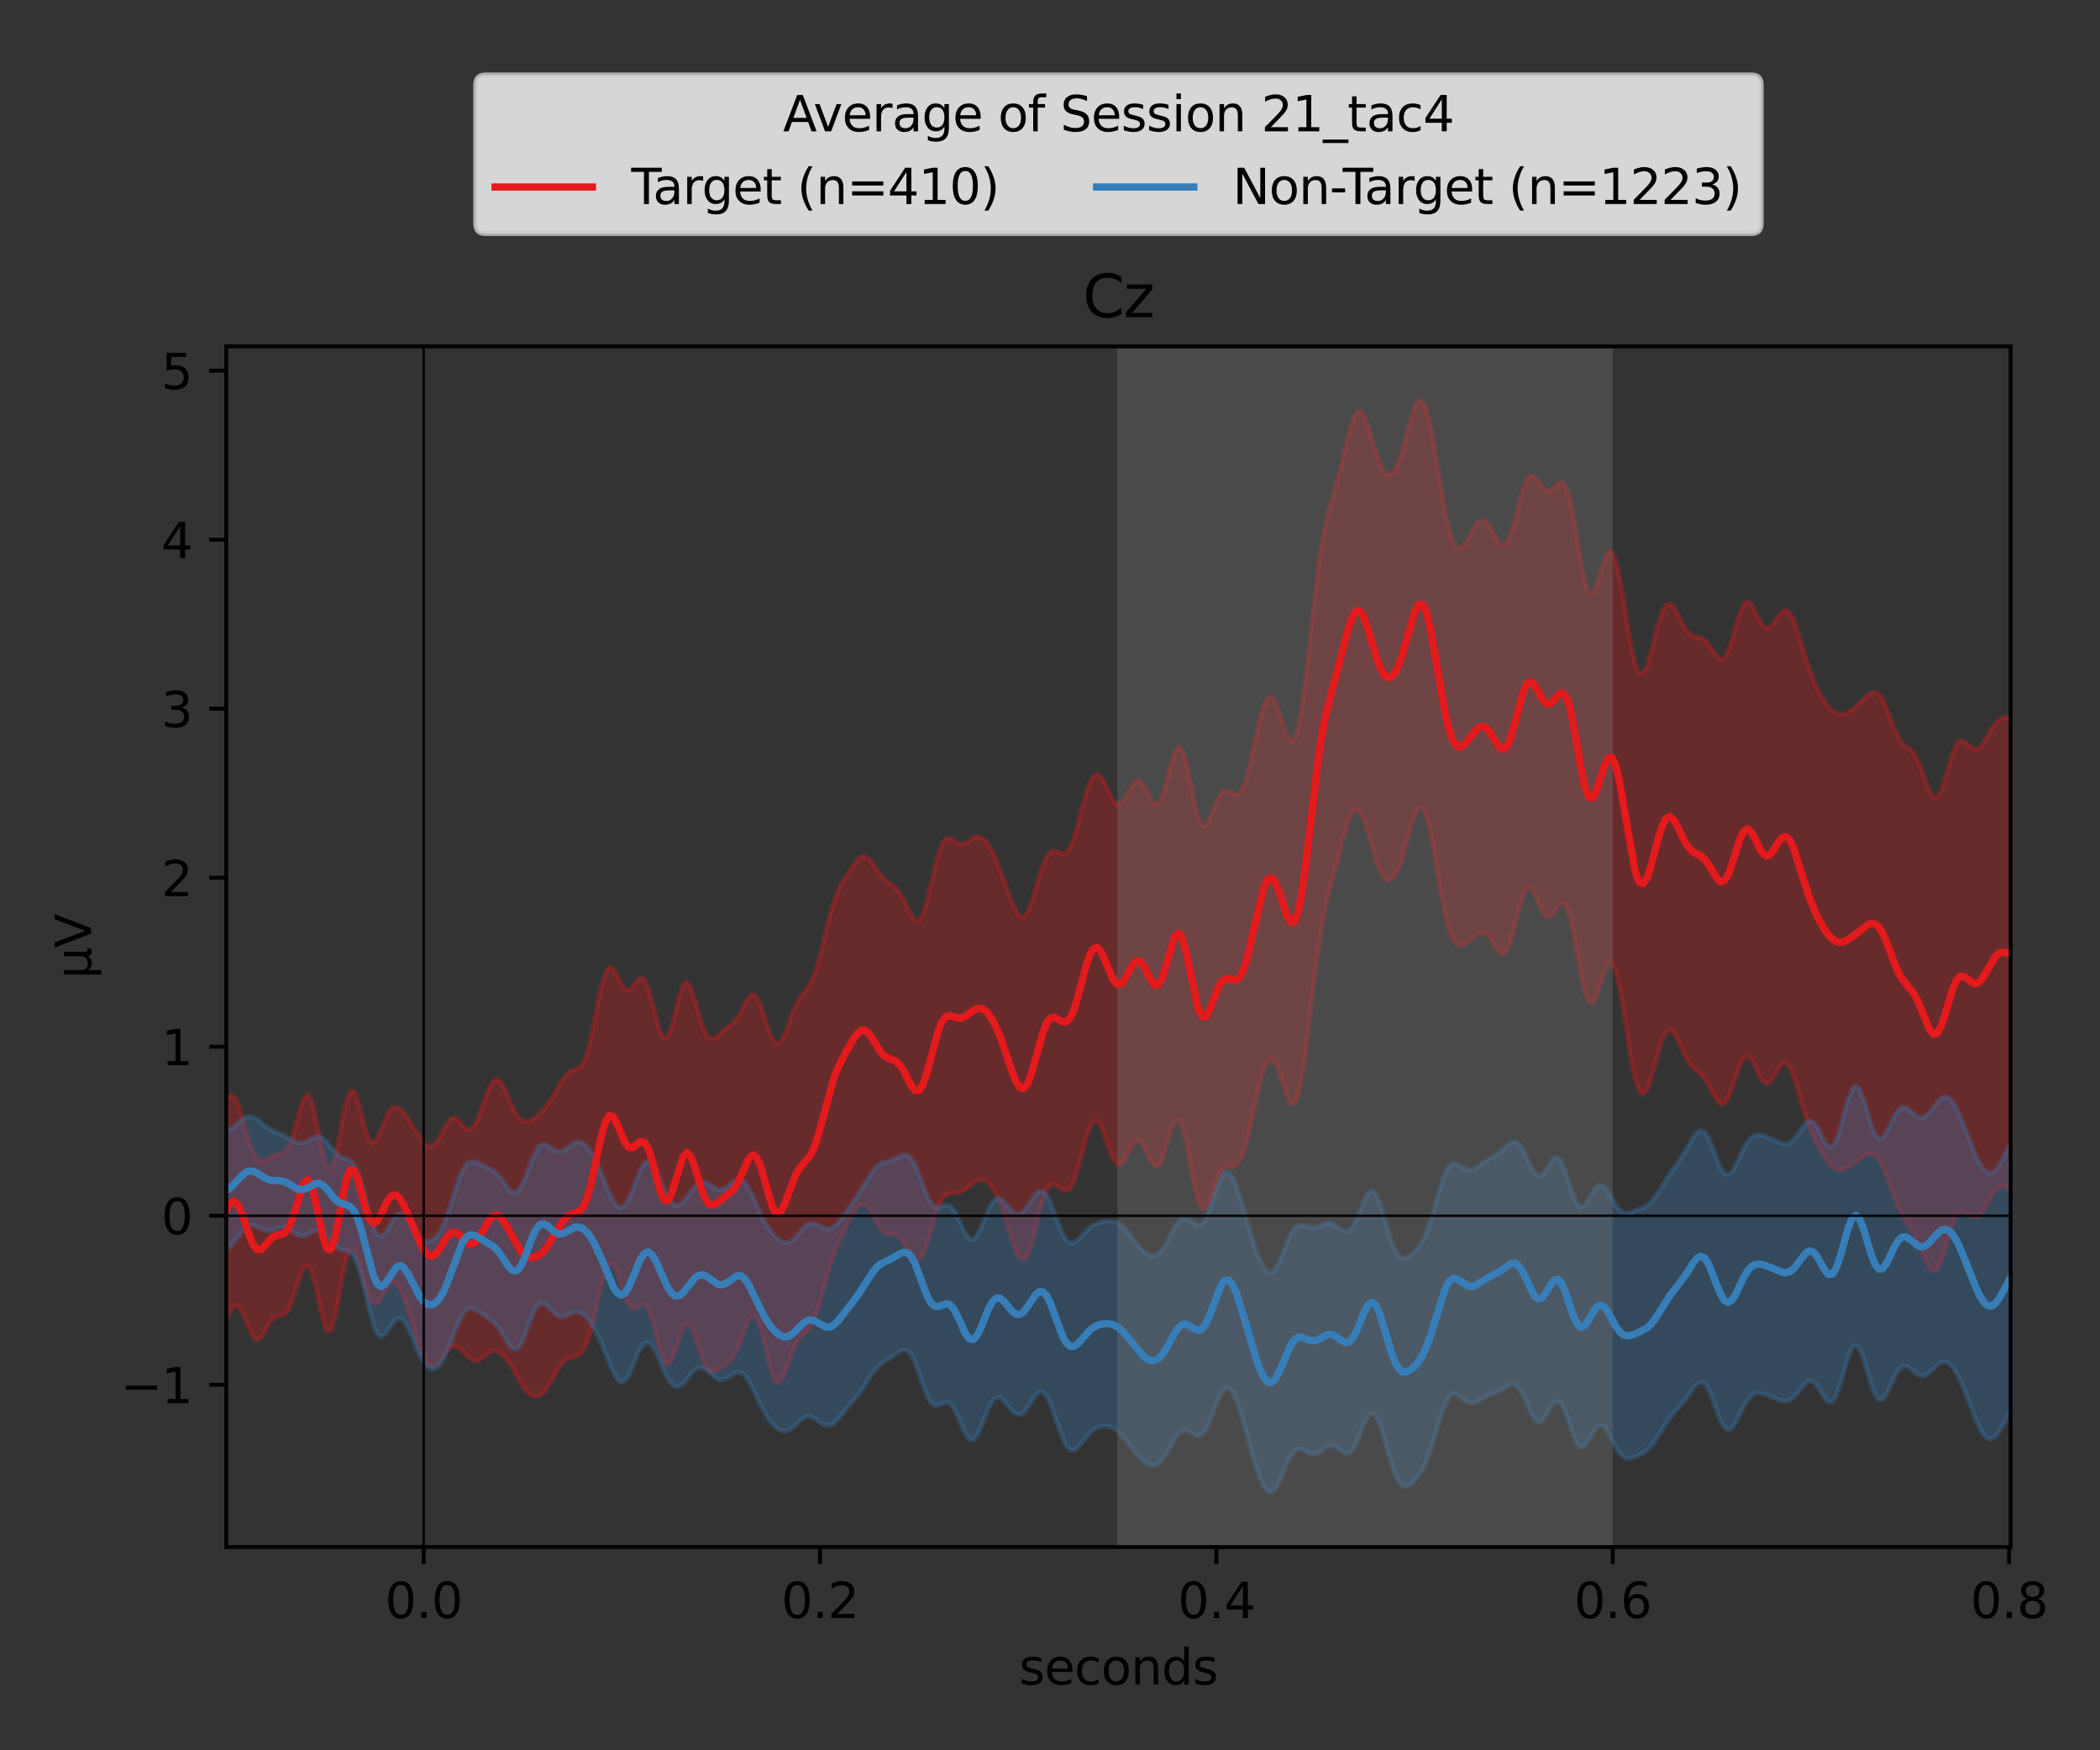 <?xml version="1.0" encoding="utf-8" standalone="no"?>
<!DOCTYPE svg PUBLIC "-//W3C//DTD SVG 1.1//EN"
  "http://www.w3.org/Graphics/SVG/1.1/DTD/svg11.dtd">
<svg xmlns:xlink="http://www.w3.org/1999/xlink" width="432pt" height="360pt" viewBox="0 0 432 360" xmlns="http://www.w3.org/2000/svg" version="1.1">
 <rect x="0" y="0" width="432" height="360" fill="#333333" stroke="none"/>
 <defs>
  <style type="text/css">*{stroke-linejoin: round; stroke-linecap: butt}</style>
 </defs>
 <g id="figure_1">
  <g id="patch_1">
   <path d="M 0 360 
L 432 360 
L 432 0 
L 0 0 
L 0 360 
z
" style="fill: none"/>
  </g>
  <g id="axes_1">
   <g id="patch_2">
    <path d="M 46.55 318.2 
L 413.615 318.2 
L 413.615 71.241 
L 46.55 71.241 
L 46.55 318.2 
z
" style="fill: none"/>
   </g>
   <g id="PolyCollection_1">
    <defs>
     <path id="m3a70a31d1f" d="M 46.55 -133.724 
L 46.55 -88.463 
L 47.346 -90.413 
L 48.142 -91.42 
L 48.939 -91.373 
L 49.735 -90.309 
L 50.531 -88.512 
L 51.327 -86.518 
L 52.124 -84.976 
L 52.92 -84.392 
L 53.716 -84.899 
L 54.512 -86.193 
L 55.309 -87.679 
L 56.105 -88.786 
L 56.901 -89.278 
L 57.697 -89.38 
L 58.494 -89.626 
L 59.29 -90.531 
L 60.086 -92.301 
L 60.882 -94.724 
L 61.679 -97.252 
L 62.475 -99.168 
L 63.271 -99.779 
L 64.067 -98.649 
L 64.863 -95.834 
L 65.66 -92.013 
L 66.456 -88.368 
L 67.252 -86.181 
L 68.048 -86.303 
L 68.845 -88.791 
L 69.641 -92.904 
L 70.437 -97.428 
L 71.233 -101.129 
L 72.03 -103.117 
L 72.826 -103.05 
L 73.622 -101.187 
L 74.418 -98.275 
L 75.215 -95.269 
L 76.011 -92.99 
L 76.807 -91.88 
L 77.603 -91.965 
L 78.4 -92.948 
L 79.196 -94.346 
L 79.992 -95.611 
L 80.788 -96.251 
L 81.584 -95.975 
L 82.381 -94.763 
L 83.177 -92.82 
L 83.973 -90.427 
L 84.769 -87.824 
L 85.566 -85.209 
L 86.362 -82.799 
L 87.158 -80.839 
L 87.954 -79.548 
L 88.751 -79.043 
L 89.547 -79.295 
L 90.343 -80.121 
L 91.139 -81.224 
L 91.936 -82.261 
L 92.732 -82.943 
L 93.528 -83.126 
L 94.324 -82.82 
L 95.12 -82.153 
L 95.917 -81.314 
L 96.713 -80.546 
L 97.509 -80.102 
L 98.305 -80.142 
L 99.102 -80.623 
L 99.898 -81.309 
L 100.694 -81.902 
L 101.49 -82.194 
L 102.287 -82.11 
L 103.083 -81.665 
L 103.879 -80.895 
L 104.675 -79.831 
L 105.472 -78.527 
L 106.268 -77.094 
L 107.064 -75.692 
L 107.86 -74.47 
L 108.657 -73.534 
L 109.453 -72.94 
L 110.249 -72.724 
L 111.045 -72.922 
L 111.841 -73.556 
L 112.638 -74.595 
L 113.434 -75.927 
L 114.23 -77.364 
L 115.026 -78.689 
L 115.823 -79.726 
L 116.619 -80.4 
L 117.415 -80.76 
L 118.211 -80.979 
L 119.008 -81.312 
L 119.804 -82.051 
L 120.6 -83.462 
L 121.396 -85.714 
L 122.193 -88.791 
L 122.989 -92.396 
L 123.785 -95.947 
L 124.581 -98.717 
L 125.378 -100.093 
L 126.174 -99.831 
L 126.97 -98.17 
L 127.766 -95.745 
L 128.562 -93.34 
L 129.359 -91.615 
L 130.155 -90.891 
L 130.951 -91.044 
L 131.747 -91.546 
L 132.544 -91.662 
L 133.34 -90.762 
L 134.136 -88.622 
L 134.932 -85.584 
L 135.729 -82.445 
L 136.525 -80.131 
L 137.321 -79.308 
L 138.117 -80.125 
L 138.914 -82.187 
L 139.71 -84.714 
L 140.506 -86.814 
L 141.302 -87.768 
L 142.099 -87.267 
L 142.895 -85.498 
L 143.691 -83.046 
L 144.487 -80.648 
L 145.283 -78.899 
L 146.08 -78.048 
L 146.876 -77.977 
L 147.672 -78.356 
L 148.468 -78.859 
L 149.265 -79.358 
L 150.061 -79.962 
L 150.857 -80.917 
L 151.653 -82.412 
L 152.45 -84.414 
L 153.246 -86.608 
L 154.042 -88.463 
L 154.838 -89.39 
L 155.635 -88.936 
L 156.431 -86.99 
L 157.227 -83.898 
L 158.023 -80.409 
L 158.819 -77.44 
L 159.616 -75.737 
L 160.412 -75.62 
L 161.208 -76.915 
L 162.004 -79.073 
L 162.801 -81.409 
L 163.597 -83.36 
L 164.393 -84.675 
L 165.189 -85.477 
L 165.986 -86.161 
L 166.782 -87.184 
L 167.578 -88.85 
L 168.374 -91.193 
L 169.171 -93.996 
L 169.967 -96.915 
L 170.763 -99.631 
L 171.559 -101.973 
L 172.356 -103.955 
L 173.152 -105.715 
L 173.948 -107.397 
L 174.744 -109.034 
L 175.54 -110.525 
L 176.337 -111.676 
L 177.133 -112.288 
L 177.929 -112.222 
L 178.725 -111.466 
L 179.522 -110.173 
L 180.318 -108.662 
L 181.114 -107.33 
L 181.91 -106.481 
L 182.707 -106.178 
L 183.503 -106.186 
L 184.299 -106.101 
L 185.095 -105.565 
L 185.892 -104.473 
L 186.688 -103.026 
L 187.484 -101.643 
L 188.28 -100.788 
L 189.077 -100.828 
L 189.873 -101.937 
L 190.669 -104.036 
L 191.465 -106.767 
L 192.261 -109.581 
L 193.058 -111.932 
L 193.854 -113.5 
L 194.65 -114.287 
L 195.446 -114.544 
L 196.243 -114.588 
L 197.039 -114.669 
L 197.835 -114.92 
L 198.631 -115.383 
L 199.428 -116.018 
L 200.224 -116.694 
L 201.02 -117.226 
L 201.816 -117.437 
L 202.613 -117.239 
L 203.409 -116.63 
L 204.205 -115.633 
L 205.001 -114.229 
L 205.798 -112.365 
L 206.594 -110.043 
L 207.39 -107.413 
L 208.186 -104.793 
L 208.982 -102.588 
L 209.779 -101.181 
L 210.575 -100.856 
L 211.371 -101.761 
L 212.167 -103.853 
L 212.964 -106.842 
L 213.76 -110.187 
L 214.556 -113.221 
L 215.352 -115.384 
L 216.149 -116.428 
L 216.945 -116.479 
L 217.741 -115.931 
L 218.537 -115.288 
L 219.334 -115.037 
L 220.13 -115.555 
L 220.926 -117.033 
L 221.722 -119.417 
L 222.518 -122.391 
L 223.315 -125.435 
L 224.111 -127.947 
L 224.907 -129.401 
L 225.703 -129.507 
L 226.5 -128.319 
L 227.296 -126.228 
L 228.092 -123.837 
L 228.888 -121.778 
L 229.685 -120.549 
L 230.481 -120.403 
L 231.277 -121.276 
L 232.073 -122.783 
L 232.87 -124.318 
L 233.666 -125.268 
L 234.462 -125.25 
L 235.258 -124.254 
L 236.055 -122.644 
L 236.851 -121.032 
L 237.647 -120.097 
L 238.443 -120.359 
L 239.239 -121.963 
L 240.036 -124.548 
L 240.832 -127.321 
L 241.628 -129.318 
L 242.424 -129.748 
L 243.221 -128.265 
L 244.017 -125.068 
L 244.813 -120.844 
L 245.609 -116.57 
L 246.406 -113.218 
L 247.202 -111.458 
L 247.998 -111.468 
L 248.794 -112.93 
L 249.591 -115.179 
L 250.387 -117.456 
L 251.183 -119.153 
L 251.979 -120.006 
L 252.776 -120.167 
L 253.572 -120.109 
L 254.368 -120.394 
L 255.164 -121.443 
L 255.96 -123.418 
L 256.757 -126.251 
L 257.553 -129.72 
L 258.349 -133.48 
L 259.145 -137.072 
L 259.942 -139.984 
L 260.738 -141.789 
L 261.534 -142.268 
L 262.33 -141.458 
L 263.127 -139.61 
L 263.923 -137.156 
L 264.719 -134.703 
L 265.515 -133.011 
L 266.312 -132.848 
L 267.108 -134.749 
L 267.904 -138.79 
L 268.7 -144.539 
L 269.497 -151.212 
L 270.293 -157.954 
L 271.089 -164.084 
L 271.885 -169.239 
L 272.681 -173.392 
L 273.478 -176.79 
L 274.274 -179.808 
L 275.07 -182.779 
L 275.866 -185.827 
L 276.663 -188.803 
L 277.459 -191.347 
L 278.255 -193.048 
L 279.051 -193.607 
L 279.848 -192.931 
L 280.644 -191.16 
L 281.44 -188.63 
L 282.236 -185.794 
L 283.033 -183.114 
L 283.829 -180.958 
L 284.625 -179.532 
L 285.421 -178.893 
L 286.217 -179.029 
L 287.014 -179.926 
L 287.81 -181.578 
L 288.606 -183.922 
L 289.402 -186.754 
L 290.199 -189.691 
L 290.995 -192.212 
L 291.791 -193.758 
L 292.587 -193.872 
L 293.384 -192.322 
L 294.18 -189.192 
L 294.976 -184.892 
L 295.772 -180.062 
L 296.569 -175.393 
L 297.365 -171.437 
L 298.161 -168.498 
L 298.957 -166.627 
L 299.754 -165.699 
L 300.55 -165.502 
L 301.346 -165.806 
L 302.142 -166.402 
L 302.938 -167.11 
L 303.735 -167.759 
L 304.531 -168.161 
L 305.327 -168.124 
L 306.123 -167.526 
L 306.92 -166.423 
L 307.716 -165.112 
L 308.512 -164.078 
L 309.308 -163.835 
L 310.105 -164.735 
L 310.901 -166.819 
L 311.697 -169.77 
L 312.493 -172.975 
L 313.29 -175.685 
L 314.086 -177.256 
L 314.882 -177.377 
L 315.678 -176.208 
L 316.475 -174.331 
L 317.271 -172.523 
L 318.067 -171.453 
L 318.863 -171.425 
L 319.659 -172.279 
L 320.456 -173.455 
L 321.252 -174.19 
L 322.048 -173.776 
L 322.844 -171.811 
L 323.641 -168.358 
L 324.437 -163.969 
L 325.233 -159.525 
L 326.029 -155.953 
L 326.826 -153.94 
L 327.622 -153.748 
L 328.418 -155.162 
L 329.214 -157.561 
L 330.011 -160.071 
L 330.807 -161.773 
L 331.603 -161.941 
L 332.399 -160.226 
L 333.196 -156.742 
L 333.992 -152.009 
L 334.788 -146.79 
L 335.584 -141.902 
L 336.38 -138.038 
L 337.177 -135.652 
L 337.973 -134.921 
L 338.769 -135.749 
L 339.565 -137.818 
L 340.362 -140.637 
L 341.158 -143.613 
L 341.954 -146.144 
L 342.75 -147.747 
L 343.547 -148.181 
L 344.343 -147.509 
L 345.139 -146.055 
L 345.935 -144.276 
L 346.732 -142.593 
L 347.528 -141.27 
L 348.324 -140.353 
L 349.12 -139.692 
L 349.916 -139.019 
L 350.713 -138.084 
L 351.509 -136.78 
L 352.305 -135.233 
L 353.101 -133.789 
L 353.898 -132.897 
L 354.694 -132.935 
L 355.49 -134.042 
L 356.286 -136.047 
L 357.083 -138.493 
L 357.879 -140.774 
L 358.675 -142.313 
L 359.471 -142.75 
L 360.268 -142.059 
L 361.064 -140.567 
L 361.86 -138.85 
L 362.656 -137.534 
L 363.453 -137.068 
L 364.249 -137.567 
L 365.045 -138.782 
L 365.841 -140.194 
L 366.637 -141.204 
L 367.434 -141.335 
L 368.23 -140.379 
L 369.026 -138.443 
L 369.822 -135.876 
L 370.619 -133.115 
L 371.415 -130.514 
L 372.211 -128.245 
L 373.007 -126.311 
L 373.804 -124.626 
L 374.6 -123.117 
L 375.396 -121.776 
L 376.192 -120.66 
L 376.989 -119.851 
L 377.785 -119.406 
L 378.581 -119.325 
L 379.377 -119.539 
L 380.174 -119.946 
L 380.97 -120.459 
L 381.766 -121.027 
L 382.562 -121.62 
L 383.358 -122.177 
L 384.155 -122.578 
L 384.951 -122.665 
L 385.747 -122.29 
L 386.543 -121.361 
L 387.34 -119.874 
L 388.136 -117.932 
L 388.932 -115.739 
L 389.728 -113.558 
L 390.525 -111.622 
L 391.321 -110.037 
L 392.117 -108.738 
L 392.913 -107.529 
L 393.71 -106.193 
L 394.506 -104.594 
L 395.302 -102.757 
L 396.098 -100.891 
L 396.895 -99.365 
L 397.691 -98.607 
L 398.487 -98.944 
L 399.283 -100.443 
L 400.079 -102.836 
L 400.876 -105.593 
L 401.672 -108.106 
L 402.468 -109.894 
L 403.264 -110.743 
L 404.061 -110.749 
L 404.857 -110.255 
L 405.653 -109.722 
L 406.449 -109.561 
L 407.246 -110.004 
L 408.042 -111.049 
L 408.838 -112.493 
L 409.634 -114.009 
L 410.431 -115.252 
L 411.227 -115.962 
L 412.023 -116.057 
L 412.819 -115.68 
L 413.615 -115.156 
L 413.615 -212.479 
L 413.615 -212.479 
L 412.819 -212.418 
L 412.023 -212.296 
L 411.227 -211.925 
L 410.431 -211.173 
L 409.634 -210.018 
L 408.838 -208.598 
L 408.042 -207.208 
L 407.246 -206.203 
L 406.449 -205.84 
L 405.653 -206.148 
L 404.857 -206.878 
L 404.061 -207.565 
L 403.264 -207.683 
L 402.468 -206.844 
L 401.672 -204.966 
L 400.876 -202.34 
L 400.079 -199.54 
L 399.283 -197.237 
L 398.487 -195.983 
L 397.691 -196.044 
L 396.895 -197.329 
L 396.098 -199.425 
L 395.302 -201.738 
L 394.506 -203.722 
L 393.71 -205.084 
L 392.913 -205.88 
L 392.117 -206.435 
L 391.321 -207.16 
L 390.525 -208.352 
L 389.728 -210.078 
L 388.932 -212.167 
L 388.136 -214.286 
L 387.34 -216.062 
L 386.543 -217.216 
L 385.747 -217.661 
L 384.951 -217.499 
L 384.155 -216.945 
L 383.358 -216.213 
L 382.562 -215.442 
L 381.766 -214.704 
L 380.97 -214.044 
L 380.174 -213.514 
L 379.377 -213.175 
L 378.581 -213.084 
L 377.785 -213.282 
L 376.989 -213.779 
L 376.192 -214.561 
L 375.396 -215.598 
L 374.6 -216.875 
L 373.804 -218.412 
L 373.007 -220.256 
L 372.211 -222.441 
L 371.415 -224.93 
L 370.619 -227.582 
L 369.822 -230.156 
L 369.026 -232.352 
L 368.23 -233.879 
L 367.434 -234.533 
L 366.637 -234.289 
L 365.841 -233.346 
L 365.045 -232.112 
L 364.249 -231.1 
L 363.453 -230.753 
L 362.656 -231.289 
L 361.86 -232.605 
L 361.064 -234.282 
L 360.268 -235.715 
L 359.471 -236.307 
L 358.675 -235.685 
L 357.879 -233.848 
L 357.083 -231.188 
L 356.286 -228.351 
L 355.49 -226.016 
L 354.694 -224.661 
L 353.898 -224.426 
L 353.101 -225.109 
L 352.305 -226.285 
L 351.509 -227.485 
L 350.713 -228.363 
L 349.916 -228.811 
L 349.12 -228.968 
L 348.324 -229.137 
L 347.528 -229.641 
L 346.732 -230.657 
L 345.935 -232.126 
L 345.139 -233.759 
L 344.343 -235.136 
L 343.547 -235.839 
L 342.75 -235.561 
L 341.954 -234.181 
L 341.158 -231.801 
L 340.362 -228.76 
L 339.565 -225.601 
L 338.769 -222.973 
L 337.973 -221.498 
L 337.177 -221.619 
L 336.38 -223.499 
L 335.584 -226.971 
L 334.788 -231.564 
L 333.992 -236.575 
L 333.196 -241.202 
L 332.399 -244.694 
L 331.603 -246.514 
L 330.807 -246.47 
L 330.011 -244.803 
L 329.214 -242.177 
L 328.418 -239.556 
L 327.622 -237.955 
L 326.826 -238.128 
L 326.029 -240.331 
L 325.233 -244.24 
L 324.437 -249.077 
L 323.641 -253.864 
L 322.844 -257.713 
L 322.048 -260.073 
L 321.252 -260.871 
L 320.456 -260.501 
L 319.659 -259.653 
L 318.863 -259.03 
L 318.067 -259.079 
L 317.271 -259.842 
L 316.475 -260.981 
L 315.678 -261.943 
L 314.882 -262.174 
L 314.086 -261.312 
L 313.29 -259.307 
L 312.493 -256.45 
L 311.697 -253.301 
L 310.901 -250.516 
L 310.105 -248.638 
L 309.308 -247.929 
L 308.512 -248.318 
L 307.716 -249.47 
L 306.92 -250.921 
L 306.123 -252.208 
L 305.327 -252.96 
L 304.531 -252.971 
L 303.735 -252.235 
L 302.938 -250.944 
L 302.142 -249.429 
L 301.346 -248.079 
L 300.55 -247.265 
L 299.754 -247.307 
L 298.957 -248.448 
L 298.161 -250.809 
L 297.365 -254.34 
L 296.569 -258.789 
L 295.772 -263.725 
L 294.976 -268.604 
L 294.18 -272.848 
L 293.384 -275.942 
L 292.587 -277.533 
L 291.791 -277.523 
L 290.995 -276.091 
L 290.199 -273.647 
L 289.402 -270.707 
L 288.606 -267.772 
L 287.81 -265.244 
L 287.014 -263.403 
L 286.217 -262.419 
L 285.421 -262.361 
L 284.625 -263.211 
L 283.829 -264.869 
L 283.033 -267.155 
L 282.236 -269.788 
L 281.44 -272.377 
L 280.644 -274.434 
L 279.848 -275.477 
L 279.051 -275.177 
L 278.255 -273.503 
L 277.459 -270.748 
L 276.663 -267.424 
L 275.866 -264.054 
L 275.07 -260.974 
L 274.274 -258.208 
L 273.478 -255.464 
L 272.681 -252.232 
L 271.885 -247.991 
L 271.089 -242.447 
L 270.293 -235.718 
L 269.497 -228.354 
L 268.7 -221.176 
L 267.904 -215.022 
L 267.108 -210.53 
L 266.312 -208.034 
L 265.515 -207.54 
L 264.719 -208.733 
L 263.923 -211.014 
L 263.127 -213.592 
L 262.33 -215.68 
L 261.534 -216.7 
L 260.738 -216.391 
L 259.942 -214.778 
L 259.145 -212.069 
L 258.349 -208.599 
L 257.553 -204.833 
L 256.757 -201.332 
L 255.96 -198.633 
L 255.164 -197.052 
L 254.368 -196.554 
L 253.572 -196.786 
L 252.776 -197.221 
L 251.979 -197.336 
L 251.183 -196.752 
L 250.387 -195.363 
L 249.591 -193.408 
L 248.794 -191.458 
L 247.998 -190.253 
L 247.202 -190.427 
L 246.406 -192.255 
L 245.609 -195.511 
L 244.813 -199.501 
L 244.017 -203.244 
L 243.221 -205.78 
L 242.424 -206.484 
L 241.628 -205.285 
L 240.832 -202.666 
L 240.036 -199.476 
L 239.239 -196.633 
L 238.443 -194.86 
L 237.647 -194.491 
L 236.851 -195.385 
L 236.055 -196.989 
L 235.258 -198.556 
L 234.462 -199.447 
L 233.666 -199.355 
L 232.87 -198.378 
L 232.073 -196.916 
L 231.277 -195.504 
L 230.481 -194.65 
L 229.685 -194.673 
L 228.888 -195.603 
L 228.092 -197.162 
L 227.296 -198.871 
L 226.5 -200.213 
L 225.703 -200.784 
L 224.907 -200.353 
L 224.111 -198.879 
L 223.315 -196.502 
L 222.518 -193.538 
L 221.722 -190.436 
L 220.926 -187.679 
L 220.13 -185.671 
L 219.334 -184.609 
L 218.537 -184.411 
L 217.741 -184.719 
L 216.945 -185.022 
L 216.149 -184.842 
L 215.352 -183.895 
L 214.556 -182.138 
L 213.76 -179.734 
L 212.964 -177.003 
L 212.167 -174.386 
L 211.371 -172.374 
L 210.575 -171.366 
L 209.779 -171.512 
L 208.982 -172.668 
L 208.186 -174.493 
L 207.39 -176.627 
L 206.594 -178.822 
L 205.798 -180.949 
L 205.001 -182.934 
L 204.205 -184.693 
L 203.409 -186.135 
L 202.613 -187.18 
L 201.816 -187.778 
L 201.02 -187.917 
L 200.224 -187.644 
L 199.428 -187.111 
L 198.631 -186.578 
L 197.835 -186.34 
L 197.039 -186.557 
L 196.243 -187.107 
L 195.446 -187.591 
L 194.65 -187.502 
L 193.854 -186.452 
L 193.058 -184.331 
L 192.261 -181.329 
L 191.465 -177.879 
L 190.669 -174.564 
L 189.873 -171.991 
L 189.077 -170.625 
L 188.28 -170.606 
L 187.484 -171.688 
L 186.688 -173.353 
L 185.892 -175.053 
L 185.095 -176.428 
L 184.299 -177.38 
L 183.503 -178.021 
L 182.707 -178.561 
L 181.91 -179.206 
L 181.114 -180.088 
L 180.318 -181.205 
L 179.522 -182.403 
L 178.725 -183.406 
L 177.929 -183.924 
L 177.133 -183.795 
L 176.337 -183.074 
L 175.54 -181.988 
L 174.744 -180.791 
L 173.948 -179.595 
L 173.152 -178.313 
L 172.356 -176.724 
L 171.559 -174.61 
L 170.763 -171.886 
L 169.967 -168.678 
L 169.171 -165.302 
L 168.374 -162.166 
L 167.578 -159.613 
L 166.782 -157.779 
L 165.986 -156.541 
L 165.189 -155.575 
L 164.393 -154.489 
L 163.597 -152.99 
L 162.801 -151.012 
L 162.004 -148.779 
L 161.208 -146.751 
L 160.412 -145.467 
L 159.616 -145.325 
L 158.819 -146.423 
L 158.023 -148.509 
L 157.227 -151.058 
L 156.431 -153.425 
L 155.635 -155.024 
L 154.838 -155.51 
L 154.042 -154.898 
L 153.246 -153.546 
L 152.45 -151.974 
L 151.653 -150.619 
L 150.857 -149.66 
L 150.061 -149.007 
L 149.265 -148.434 
L 148.468 -147.763 
L 147.672 -147.009 
L 146.876 -146.411 
L 146.08 -146.354 
L 145.283 -147.193 
L 144.487 -149.061 
L 143.691 -151.742 
L 142.895 -154.658 
L 142.099 -157.014 
L 141.302 -158.05 
L 140.506 -157.342 
L 139.71 -155.02 
L 138.914 -151.78 
L 138.117 -148.667 
L 137.321 -146.693 
L 136.525 -146.474 
L 135.729 -148.041 
L 134.932 -150.879 
L 134.136 -154.139 
L 133.34 -156.92 
L 132.544 -158.559 
L 131.747 -158.845 
L 130.951 -158.093 
L 130.155 -157 
L 129.359 -156.334 
L 128.562 -156.589 
L 127.766 -157.766 
L 126.97 -159.388 
L 126.174 -160.718 
L 125.378 -161.052 
L 124.581 -159.952 
L 123.785 -157.374 
L 122.989 -153.682 
L 122.193 -149.542 
L 121.396 -145.718 
L 120.6 -142.81 
L 119.804 -141.055 
L 119.008 -140.271 
L 118.211 -139.997 
L 117.415 -139.73 
L 116.619 -139.13 
L 115.823 -138.102 
L 115.026 -136.763 
L 114.23 -135.323 
L 113.434 -133.968 
L 112.638 -132.79 
L 111.841 -131.792 
L 111.045 -130.944 
L 110.249 -130.233 
L 109.453 -129.687 
L 108.657 -129.374 
L 107.86 -129.388 
L 107.064 -129.828 
L 106.268 -130.77 
L 105.472 -132.218 
L 104.675 -134.031 
L 103.879 -135.892 
L 103.083 -137.365 
L 102.287 -138.038 
L 101.49 -137.691 
L 100.694 -136.368 
L 99.898 -134.355 
L 99.102 -132.068 
L 98.305 -129.948 
L 97.509 -128.386 
L 96.713 -127.66 
L 95.917 -127.823 
L 95.12 -128.622 
L 94.324 -129.552 
L 93.528 -130.074 
L 92.732 -129.854 
L 91.936 -128.878 
L 91.139 -127.415 
L 90.343 -125.888 
L 89.547 -124.715 
L 88.751 -124.173 
L 87.954 -124.322 
L 87.158 -125.038 
L 86.362 -126.112 
L 85.566 -127.359 
L 84.769 -128.653 
L 83.973 -129.901 
L 83.177 -131.004 
L 82.381 -131.847 
L 81.584 -132.291 
L 80.788 -132.161 
L 79.992 -131.292 
L 79.196 -129.674 
L 78.4 -127.618 
L 77.603 -125.763 
L 76.807 -124.862 
L 76.011 -125.44 
L 75.215 -127.52 
L 74.418 -130.557 
L 73.622 -133.593 
L 72.826 -135.544 
L 72.03 -135.571 
L 71.233 -133.414 
L 70.437 -129.573 
L 69.641 -125.167 
L 68.845 -121.526 
L 68.048 -119.703 
L 67.252 -120.163 
L 66.456 -122.703 
L 65.66 -126.555 
L 64.863 -130.601 
L 64.067 -133.675 
L 63.271 -134.921 
L 62.475 -134.102 
L 61.679 -131.689 
L 60.882 -128.626 
L 60.086 -125.878 
L 59.29 -124.021 
L 58.494 -123.089 
L 57.697 -122.742 
L 56.901 -122.558 
L 56.105 -122.264 
L 55.309 -121.817 
L 54.512 -121.369 
L 53.716 -121.201 
L 52.92 -121.628 
L 52.124 -122.877 
L 51.327 -124.978 
L 50.531 -127.697 
L 49.735 -130.561 
L 48.939 -132.981 
L 48.142 -134.445 
L 47.346 -134.687 
L 46.55 -133.724 
z
" style="stroke: #e41a1c; stroke-opacity: 0.3"/>
    </defs>
    <g clip-path="url(#p35859594a5)">
     <use xlink:href="#m3a70a31d1f" x="0" y="360" style="fill: #e41a1c; fill-opacity: 0.3; stroke: #e41a1c; stroke-opacity: 0.3"/>
    </g>
   </g>
   <g id="PolyCollection_2">
    <defs>
     <path id="m924a683225" d="M 46.55 -127.419 
L 46.55 -102.872 
L 47.346 -103.569 
L 48.142 -104.502 
L 48.939 -105.589 
L 49.735 -106.653 
L 50.531 -107.489 
L 51.327 -107.945 
L 52.124 -107.984 
L 52.92 -107.699 
L 53.716 -107.277 
L 54.512 -106.93 
L 55.309 -106.818 
L 56.105 -106.972 
L 56.901 -107.281 
L 57.697 -107.541 
L 58.494 -107.558 
L 59.29 -107.257 
L 60.086 -106.73 
L 60.882 -106.182 
L 61.679 -105.833 
L 62.475 -105.81 
L 63.271 -106.093 
L 64.067 -106.526 
L 64.863 -106.875 
L 65.66 -106.917 
L 66.456 -106.522 
L 67.252 -105.721 
L 68.048 -104.713 
L 68.845 -103.786 
L 69.641 -103.168 
L 70.437 -102.898 
L 71.233 -102.777 
L 72.03 -102.444 
L 72.826 -101.516 
L 73.622 -99.737 
L 74.418 -97.086 
L 75.215 -93.824 
L 76.011 -90.455 
L 76.807 -87.588 
L 77.603 -85.728 
L 78.4 -85.092 
L 79.196 -85.538 
L 79.992 -86.641 
L 80.788 -87.857 
L 81.584 -88.696 
L 82.381 -88.842 
L 83.177 -88.19 
L 83.973 -86.831 
L 84.769 -85 
L 85.566 -83.011 
L 86.362 -81.18 
L 87.158 -79.744 
L 87.954 -78.819 
L 88.751 -78.429 
L 89.547 -78.556 
L 90.343 -79.191 
L 91.139 -80.338 
L 91.936 -81.962 
L 92.732 -83.941 
L 93.528 -86.053 
L 94.324 -88.019 
L 95.12 -89.575 
L 95.917 -90.55 
L 96.713 -90.915 
L 97.509 -90.776 
L 98.305 -90.332 
L 99.102 -89.781 
L 99.898 -89.242 
L 100.694 -88.709 
L 101.49 -88.076 
L 102.287 -87.213 
L 103.083 -86.061 
L 103.879 -84.713 
L 104.675 -83.43 
L 105.472 -82.577 
L 106.268 -82.495 
L 107.064 -83.346 
L 107.86 -85.028 
L 108.657 -87.186 
L 109.453 -89.327 
L 110.249 -90.985 
L 111.045 -91.867 
L 111.841 -91.926 
L 112.638 -91.351 
L 113.434 -90.487 
L 114.23 -89.697 
L 115.026 -89.242 
L 115.823 -89.201 
L 116.619 -89.477 
L 117.415 -89.862 
L 118.211 -90.136 
L 119.008 -90.136 
L 119.804 -89.791 
L 120.6 -89.104 
L 121.396 -88.116 
L 122.193 -86.858 
L 122.989 -85.342 
L 123.785 -83.577 
L 124.581 -81.609 
L 125.378 -79.574 
L 126.174 -77.711 
L 126.97 -76.325 
L 127.766 -75.7 
L 128.562 -75.998 
L 129.359 -77.174 
L 130.155 -78.965 
L 130.951 -80.945 
L 131.747 -82.651 
L 132.544 -83.704 
L 133.34 -83.905 
L 134.136 -83.248 
L 134.932 -81.897 
L 135.729 -80.121 
L 136.525 -78.245 
L 137.321 -76.584 
L 138.117 -75.392 
L 138.914 -74.817 
L 139.71 -74.876 
L 140.506 -75.464 
L 141.302 -76.388 
L 142.099 -77.399 
L 142.895 -78.244 
L 143.691 -78.719 
L 144.487 -78.72 
L 145.283 -78.285 
L 146.08 -77.583 
L 146.876 -76.858 
L 147.672 -76.345 
L 148.468 -76.189 
L 149.265 -76.41 
L 150.061 -76.894 
L 150.857 -77.432 
L 151.653 -77.772 
L 152.45 -77.697 
L 153.246 -77.085 
L 154.042 -75.952 
L 154.838 -74.437 
L 155.635 -72.744 
L 156.431 -71.075 
L 157.227 -69.571 
L 158.023 -68.296 
L 158.819 -67.256 
L 159.616 -66.449 
L 160.412 -65.894 
L 161.208 -65.64 
L 162.004 -65.729 
L 162.801 -66.153 
L 163.597 -66.827 
L 164.393 -67.592 
L 165.189 -68.258 
L 165.986 -68.649 
L 166.782 -68.657 
L 167.578 -68.293 
L 168.374 -67.698 
L 169.171 -67.108 
L 169.967 -66.765 
L 170.763 -66.825 
L 171.559 -67.302 
L 172.356 -68.09 
L 173.152 -69.034 
L 173.948 -70.007 
L 174.744 -70.954 
L 175.54 -71.893 
L 176.337 -72.88 
L 177.133 -73.969 
L 177.929 -75.162 
L 178.725 -76.397 
L 179.522 -77.566 
L 180.318 -78.565 
L 181.114 -79.343 
L 181.91 -79.936 
L 182.707 -80.442 
L 183.503 -80.966 
L 184.299 -81.544 
L 185.095 -82.09 
L 185.892 -82.398 
L 186.688 -82.207 
L 187.484 -81.31 
L 188.28 -79.666 
L 189.077 -77.461 
L 189.873 -75.076 
L 190.669 -72.974 
L 191.465 -71.533 
L 192.261 -70.903 
L 193.058 -70.95 
L 193.854 -71.315 
L 194.65 -71.547 
L 195.446 -71.264 
L 196.243 -70.279 
L 197.039 -68.669 
L 197.835 -66.76 
L 198.631 -65.031 
L 199.428 -63.963 
L 200.224 -63.867 
L 201.02 -64.786 
L 201.816 -66.488 
L 202.613 -68.549 
L 203.409 -70.495 
L 204.205 -71.925 
L 205.001 -72.606 
L 205.798 -72.511 
L 206.594 -71.805 
L 207.39 -70.785 
L 208.186 -69.794 
L 208.982 -69.136 
L 209.779 -69.015 
L 210.575 -69.497 
L 211.371 -70.49 
L 212.167 -71.75 
L 212.964 -72.928 
L 213.76 -73.65 
L 214.556 -73.632 
L 215.352 -72.754 
L 216.149 -71.093 
L 216.945 -68.89 
L 217.741 -66.5 
L 218.537 -64.312 
L 219.334 -62.669 
L 220.13 -61.79 
L 220.926 -61.705 
L 221.722 -62.267 
L 222.518 -63.213 
L 223.315 -64.26 
L 224.111 -65.19 
L 224.907 -65.894 
L 225.703 -66.359 
L 226.5 -66.622 
L 227.296 -66.712 
L 228.092 -66.626 
L 228.888 -66.333 
L 229.685 -65.813 
L 230.481 -65.074 
L 231.277 -64.163 
L 232.073 -63.144 
L 232.87 -62.083 
L 233.666 -61.052 
L 234.462 -60.121 
L 235.258 -59.36 
L 236.055 -58.828 
L 236.851 -58.572 
L 237.647 -58.639 
L 238.443 -59.08 
L 239.239 -59.924 
L 240.036 -61.132 
L 240.832 -62.559 
L 241.628 -63.965 
L 242.424 -65.081 
L 243.221 -65.702 
L 244.017 -65.775 
L 244.813 -65.426 
L 245.609 -64.934 
L 246.406 -64.649 
L 247.202 -64.886 
L 247.998 -65.827 
L 248.794 -67.449 
L 249.591 -69.517 
L 250.387 -71.645 
L 251.183 -73.404 
L 251.979 -74.439 
L 252.776 -74.541 
L 253.572 -73.671 
L 254.368 -71.941 
L 255.164 -69.566 
L 255.96 -66.802 
L 256.757 -63.89 
L 257.553 -61.026 
L 258.349 -58.362 
L 259.145 -56.051 
L 259.942 -54.274 
L 260.738 -53.22 
L 261.534 -53.025 
L 262.33 -53.701 
L 263.127 -55.1 
L 263.923 -56.937 
L 264.719 -58.849 
L 265.515 -60.478 
L 266.312 -61.555 
L 267.108 -61.975 
L 267.904 -61.834 
L 268.7 -61.393 
L 269.497 -60.982 
L 270.293 -60.866 
L 271.089 -61.14 
L 271.885 -61.701 
L 272.681 -62.303 
L 273.478 -62.676 
L 274.274 -62.642 
L 275.07 -62.208 
L 275.866 -61.576 
L 276.663 -61.088 
L 277.459 -61.093 
L 278.255 -61.815 
L 279.051 -63.26 
L 279.848 -65.189 
L 280.644 -67.173 
L 281.44 -68.703 
L 282.236 -69.328 
L 283.033 -68.793 
L 283.829 -67.12 
L 284.625 -64.601 
L 285.421 -61.703 
L 286.217 -58.925 
L 287.014 -56.67 
L 287.81 -55.161 
L 288.606 -54.426 
L 289.402 -54.342 
L 290.199 -54.722 
L 290.995 -55.416 
L 291.791 -56.372 
L 292.587 -57.633 
L 293.384 -59.291 
L 294.18 -61.396 
L 294.976 -63.896 
L 295.772 -66.596 
L 296.569 -69.187 
L 297.365 -71.325 
L 298.161 -72.734 
L 298.957 -73.313 
L 299.754 -73.173 
L 300.55 -72.597 
L 301.346 -71.939 
L 302.142 -71.493 
L 302.938 -71.405 
L 303.735 -71.65 
L 304.531 -72.089 
L 305.327 -72.559 
L 306.123 -72.956 
L 306.92 -73.272 
L 307.716 -73.574 
L 308.512 -73.946 
L 309.308 -74.418 
L 310.105 -74.912 
L 310.901 -75.24 
L 311.697 -75.153 
L 312.493 -74.456 
L 313.29 -73.118 
L 314.086 -71.338 
L 314.882 -69.51 
L 315.678 -68.105 
L 316.475 -67.503 
L 317.271 -67.839 
L 318.067 -68.938 
L 318.863 -70.351 
L 319.659 -71.495 
L 320.456 -71.846 
L 321.252 -71.126 
L 322.048 -69.4 
L 322.844 -67.066 
L 323.641 -64.726 
L 324.437 -62.983 
L 325.233 -62.246 
L 326.029 -62.593 
L 326.826 -63.753 
L 327.622 -65.211 
L 328.418 -66.395 
L 329.214 -66.872 
L 330.011 -66.486 
L 330.807 -65.371 
L 331.603 -63.859 
L 332.399 -62.334 
L 333.196 -61.103 
L 333.992 -60.327 
L 334.788 -60.014 
L 335.584 -60.064 
L 336.38 -60.337 
L 337.177 -60.718 
L 337.973 -61.171 
L 338.769 -61.739 
L 339.565 -62.5 
L 340.362 -63.501 
L 341.158 -64.712 
L 341.954 -66.029 
L 342.75 -67.313 
L 343.547 -68.455 
L 344.343 -69.425 
L 345.139 -70.289 
L 345.935 -71.172 
L 346.732 -72.182 
L 347.528 -73.326 
L 348.324 -74.475 
L 349.12 -75.376 
L 349.916 -75.741 
L 350.713 -75.348 
L 351.509 -74.131 
L 352.305 -72.236 
L 353.101 -70.009 
L 353.898 -67.919 
L 354.694 -66.428 
L 355.49 -65.845 
L 356.286 -66.233 
L 357.083 -67.405 
L 357.879 -69.006 
L 358.675 -70.643 
L 359.471 -72.002 
L 360.268 -72.917 
L 361.064 -73.373 
L 361.86 -73.464 
L 362.656 -73.327 
L 363.453 -73.073 
L 364.249 -72.765 
L 365.045 -72.43 
L 365.841 -72.102 
L 366.637 -71.851 
L 367.434 -71.787 
L 368.23 -72.023 
L 369.026 -72.615 
L 369.822 -73.522 
L 370.619 -74.576 
L 371.415 -75.506 
L 372.211 -76.004 
L 373.007 -75.845 
L 373.804 -74.998 
L 374.6 -73.693 
L 375.396 -72.374 
L 376.192 -71.574 
L 376.989 -71.729 
L 377.785 -73.025 
L 378.581 -75.314 
L 379.377 -78.137 
L 380.174 -80.84 
L 380.97 -82.754 
L 381.766 -83.394 
L 382.562 -82.604 
L 383.358 -80.605 
L 384.155 -77.924 
L 384.951 -75.232 
L 385.747 -73.153 
L 386.543 -72.107 
L 387.34 -72.216 
L 388.136 -73.306 
L 388.932 -74.98 
L 389.728 -76.744 
L 390.525 -78.152 
L 391.321 -78.929 
L 392.117 -79.023 
L 392.913 -78.588 
L 393.71 -77.913 
L 394.506 -77.309 
L 395.302 -77.02 
L 396.098 -77.158 
L 396.895 -77.681 
L 397.691 -78.43 
L 398.487 -79.183 
L 399.283 -79.726 
L 400.079 -79.895 
L 400.876 -79.599 
L 401.672 -78.819 
L 402.468 -77.6 
L 403.264 -76.02 
L 404.061 -74.177 
L 404.857 -72.167 
L 405.653 -70.097 
L 406.449 -68.098 
L 407.246 -66.328 
L 408.042 -64.96 
L 408.838 -64.148 
L 409.634 -63.984 
L 410.431 -64.466 
L 411.227 -65.485 
L 412.023 -66.836 
L 412.819 -68.267 
L 413.615 -69.535 
L 413.615 -124.821 
L 413.615 -124.821 
L 412.819 -123.33 
L 412.023 -121.74 
L 411.227 -120.296 
L 410.431 -119.23 
L 409.634 -118.711 
L 408.838 -118.816 
L 408.042 -119.53 
L 407.246 -120.766 
L 406.449 -122.402 
L 405.653 -124.308 
L 404.857 -126.358 
L 404.061 -128.429 
L 403.264 -130.392 
L 402.468 -132.107 
L 401.672 -133.43 
L 400.876 -134.236 
L 400.079 -134.447 
L 399.283 -134.074 
L 398.487 -133.238 
L 397.691 -132.158 
L 396.895 -131.111 
L 396.098 -130.353 
L 395.302 -130.061 
L 394.506 -130.273 
L 393.71 -130.872 
L 392.913 -131.611 
L 392.117 -132.169 
L 391.321 -132.251 
L 390.525 -131.676 
L 389.728 -130.453 
L 388.932 -128.808 
L 388.136 -127.153 
L 387.34 -125.983 
L 386.543 -125.739 
L 385.747 -126.649 
L 384.951 -128.628 
L 384.155 -131.265 
L 383.358 -133.919 
L 382.562 -135.895 
L 381.766 -136.64 
L 380.97 -135.907 
L 380.174 -133.837 
L 379.377 -130.931 
L 378.581 -127.902 
L 377.785 -125.471 
L 376.989 -124.145 
L 376.192 -124.081 
L 375.396 -125.063 
L 374.6 -126.611 
L 373.804 -128.146 
L 373.007 -129.179 
L 372.211 -129.436 
L 371.415 -128.917 
L 370.619 -127.857 
L 369.822 -126.621 
L 369.026 -125.561 
L 368.23 -124.899 
L 367.434 -124.678 
L 366.637 -124.801 
L 365.841 -125.111 
L 365.045 -125.478 
L 364.249 -125.831 
L 363.453 -126.149 
L 362.656 -126.411 
L 361.86 -126.56 
L 361.064 -126.484 
L 360.268 -126.04 
L 359.471 -125.12 
L 358.675 -123.726 
L 357.879 -122.017 
L 357.083 -120.303 
L 356.286 -118.964 
L 355.49 -118.345 
L 354.694 -118.647 
L 353.898 -119.857 
L 353.101 -121.738 
L 352.305 -123.874 
L 351.509 -125.785 
L 350.713 -127.062 
L 349.916 -127.487 
L 349.12 -127.078 
L 348.324 -126.047 
L 347.528 -124.695 
L 346.732 -123.29 
L 345.935 -121.994 
L 345.139 -120.836 
L 344.343 -119.745 
L 343.547 -118.616 
L 342.75 -117.38 
L 341.954 -116.053 
L 341.158 -114.732 
L 340.362 -113.551 
L 339.565 -112.62 
L 338.769 -111.971 
L 337.973 -111.549 
L 337.177 -111.243 
L 336.38 -110.955 
L 335.584 -110.663 
L 334.788 -110.464 
L 333.992 -110.54 
L 333.196 -111.067 
L 332.399 -112.095 
L 331.603 -113.479 
L 330.807 -114.895 
L 330.011 -115.945 
L 329.214 -116.305 
L 328.418 -115.85 
L 327.622 -114.721 
L 326.826 -113.308 
L 326.029 -112.144 
L 325.233 -111.74 
L 324.437 -112.406 
L 323.641 -114.123 
L 322.844 -116.528 
L 322.048 -119.021 
L 321.252 -120.967 
L 320.456 -121.916 
L 319.659 -121.758 
L 318.863 -120.752 
L 318.067 -119.426 
L 317.271 -118.379 
L 316.475 -118.075 
L 315.678 -118.69 
L 314.882 -120.074 
L 314.086 -121.838 
L 313.29 -123.507 
L 312.493 -124.688 
L 311.697 -125.187 
L 310.901 -125.032 
L 310.105 -124.433 
L 309.308 -123.668 
L 308.512 -122.964 
L 307.716 -122.418 
L 306.92 -121.985 
L 306.123 -121.547 
L 305.327 -121.013 
L 304.531 -120.392 
L 303.735 -119.802 
L 302.938 -119.414 
L 302.142 -119.361 
L 301.346 -119.661 
L 300.55 -120.179 
L 299.754 -120.65 
L 298.957 -120.751 
L 298.161 -120.198 
L 297.365 -118.844 
L 296.569 -116.732 
L 295.772 -114.092 
L 294.976 -111.274 
L 294.18 -108.635 
L 293.384 -106.424 
L 292.587 -104.728 
L 291.791 -103.483 
L 290.995 -102.555 
L 290.199 -101.842 
L 289.402 -101.35 
L 288.606 -101.209 
L 287.81 -101.624 
L 287.014 -102.777 
L 286.217 -104.714 
L 285.421 -107.266 
L 284.625 -110.057 
L 283.829 -112.585 
L 283.033 -114.363 
L 282.236 -115.056 
L 281.44 -114.581 
L 280.644 -113.137 
L 279.848 -111.153 
L 279.051 -109.158 
L 278.255 -107.616 
L 277.459 -106.792 
L 276.663 -106.695 
L 275.866 -107.114 
L 275.07 -107.729 
L 274.274 -108.233 
L 273.478 -108.436 
L 272.681 -108.313 
L 271.885 -107.987 
L 271.089 -107.66 
L 270.293 -107.505 
L 269.497 -107.588 
L 268.7 -107.834 
L 267.904 -108.046 
L 267.108 -107.966 
L 266.312 -107.364 
L 265.515 -106.136 
L 264.719 -104.365 
L 263.923 -102.321 
L 263.127 -100.388 
L 262.33 -98.942 
L 261.534 -98.24 
L 260.738 -98.379 
L 259.942 -99.316 
L 259.145 -100.92 
L 258.349 -103.029 
L 257.553 -105.484 
L 256.757 -108.147 
L 255.96 -110.889 
L 255.164 -113.566 
L 254.368 -115.975 
L 253.572 -117.846 
L 252.776 -118.89 
L 251.979 -118.899 
L 251.183 -117.846 
L 250.387 -115.933 
L 249.591 -113.558 
L 248.794 -111.219 
L 247.998 -109.371 
L 247.202 -108.304 
L 246.406 -108.058 
L 245.609 -108.425 
L 244.813 -109.026 
L 244.017 -109.449 
L 243.221 -109.392 
L 242.424 -108.736 
L 241.628 -107.559 
L 240.832 -106.072 
L 240.036 -104.541 
L 239.239 -103.212 
L 238.443 -102.256 
L 237.647 -101.751 
L 236.851 -101.684 
L 236.055 -101.986 
L 235.258 -102.571 
L 234.462 -103.371 
L 233.666 -104.337 
L 232.87 -105.407 
L 232.073 -106.484 
L 231.277 -107.443 
L 230.481 -108.175 
L 229.685 -108.631 
L 228.888 -108.836 
L 228.092 -108.864 
L 227.296 -108.784 
L 226.5 -108.627 
L 225.703 -108.377 
L 224.907 -107.987 
L 224.111 -107.412 
L 223.315 -106.652 
L 222.518 -105.781 
L 221.722 -104.96 
L 220.926 -104.409 
L 220.13 -104.358 
L 219.334 -104.98 
L 218.537 -106.322 
L 217.741 -108.25 
L 216.945 -110.462 
L 216.149 -112.553 
L 215.352 -114.138 
L 214.556 -114.966 
L 213.76 -114.977 
L 212.964 -114.294 
L 212.167 -113.17 
L 211.371 -111.924 
L 210.575 -110.879 
L 209.779 -110.294 
L 208.982 -110.3 
L 208.186 -110.862 
L 207.39 -111.782 
L 206.594 -112.747 
L 205.798 -113.409 
L 205.001 -113.473 
L 204.205 -112.778 
L 203.409 -111.36 
L 202.613 -109.463 
L 201.816 -107.492 
L 201.02 -105.906 
L 200.224 -105.085 
L 199.428 -105.22 
L 198.631 -106.251 
L 197.835 -107.883 
L 197.039 -109.666 
L 196.243 -111.138 
L 195.446 -111.982 
L 194.65 -112.149 
L 193.854 -111.877 
L 193.058 -111.592 
L 192.261 -111.732 
L 191.465 -112.574 
L 190.669 -114.148 
L 189.873 -116.231 
L 189.077 -118.443 
L 188.28 -120.378 
L 187.484 -121.732 
L 186.688 -122.395 
L 185.892 -122.458 
L 185.095 -122.15 
L 184.299 -121.732 
L 183.503 -121.386 
L 182.707 -121.156 
L 181.91 -120.954 
L 181.114 -120.621 
L 180.318 -120.018 
L 179.522 -119.093 
L 178.725 -117.899 
L 177.929 -116.565 
L 177.133 -115.227 
L 176.337 -113.972 
L 175.54 -112.808 
L 174.744 -111.687 
L 173.948 -110.565 
L 173.152 -109.455 
L 172.356 -108.45 
L 171.559 -107.688 
L 170.763 -107.279 
L 169.967 -107.255 
L 169.171 -107.541 
L 168.374 -107.971 
L 167.578 -108.327 
L 166.782 -108.404 
L 165.986 -108.08 
L 165.189 -107.365 
L 164.393 -106.414 
L 163.597 -105.463 
L 162.801 -104.744 
L 162.004 -104.397 
L 161.208 -104.452 
L 160.412 -104.856 
L 159.616 -105.533 
L 158.819 -106.431 
L 158.023 -107.538 
L 157.227 -108.871 
L 156.431 -110.433 
L 155.635 -112.169 
L 154.838 -113.944 
L 154.042 -115.552 
L 153.246 -116.766 
L 152.45 -117.416 
L 151.653 -117.456 
L 150.857 -116.997 
L 150.061 -116.283 
L 149.265 -115.621 
L 148.468 -115.264 
L 147.672 -115.325 
L 146.876 -115.74 
L 146.08 -116.309 
L 145.283 -116.777 
L 144.487 -116.927 
L 143.691 -116.639 
L 142.895 -115.914 
L 142.099 -114.87 
L 141.302 -113.72 
L 140.506 -112.719 
L 139.71 -112.11 
L 138.914 -112.072 
L 138.117 -112.687 
L 137.321 -113.927 
L 136.525 -115.645 
L 135.729 -117.58 
L 134.932 -119.378 
L 134.136 -120.667 
L 133.34 -121.143 
L 132.544 -120.675 
L 131.747 -119.339 
L 130.951 -117.412 
L 130.155 -115.288 
L 129.359 -113.385 
L 128.562 -112.057 
L 127.766 -111.526 
L 126.97 -111.85 
L 126.174 -112.931 
L 125.378 -114.559 
L 124.581 -116.478 
L 123.785 -118.454 
L 122.989 -120.312 
L 122.193 -121.944 
L 121.396 -123.29 
L 120.6 -124.301 
L 119.804 -124.927 
L 119.008 -125.133 
L 118.211 -124.935 
L 117.415 -124.433 
L 116.619 -123.815 
L 115.823 -123.312 
L 115.026 -123.12 
L 114.23 -123.319 
L 113.434 -123.821 
L 112.638 -124.378 
L 111.841 -124.649 
L 111.045 -124.32 
L 110.249 -123.231 
L 109.453 -121.458 
L 108.657 -119.304 
L 107.86 -117.203 
L 107.064 -115.578 
L 106.268 -114.715 
L 105.472 -114.686 
L 104.675 -115.353 
L 103.879 -116.424 
L 103.083 -117.568 
L 102.287 -118.526 
L 101.49 -119.197 
L 100.694 -119.636 
L 99.898 -119.987 
L 99.102 -120.368 
L 98.305 -120.788 
L 97.509 -121.111 
L 96.713 -121.101 
L 95.917 -120.52 
L 95.12 -119.235 
L 94.324 -117.284 
L 93.528 -114.874 
L 92.732 -112.315 
L 91.936 -109.916 
L 91.139 -107.904 
L 90.343 -106.392 
L 89.547 -105.387 
L 88.751 -104.833 
L 87.954 -104.669 
L 87.158 -104.868 
L 86.362 -105.443 
L 85.566 -106.403 
L 84.769 -107.673 
L 83.973 -109.029 
L 83.177 -110.115 
L 82.381 -110.566 
L 81.584 -110.18 
L 80.788 -109.042 
L 79.992 -107.534 
L 79.196 -106.214 
L 78.4 -105.624 
L 77.603 -106.119 
L 76.807 -107.765 
L 76.011 -110.334 
L 75.215 -113.375 
L 74.418 -116.342 
L 73.622 -118.761 
L 72.826 -120.378 
L 72.03 -121.234 
L 71.233 -121.612 
L 70.437 -121.884 
L 69.641 -122.339 
L 68.845 -123.094 
L 68.048 -124.077 
L 67.252 -125.085 
L 66.456 -125.873 
L 65.66 -126.252 
L 64.863 -126.175 
L 64.067 -125.765 
L 63.271 -125.261 
L 62.475 -124.904 
L 61.679 -124.837 
L 60.882 -125.06 
L 60.086 -125.473 
L 59.29 -125.945 
L 58.494 -126.384 
L 57.697 -126.758 
L 56.901 -127.092 
L 56.105 -127.446 
L 55.309 -127.886 
L 54.512 -128.447 
L 53.716 -129.097 
L 52.92 -129.732 
L 52.124 -130.202 
L 51.327 -130.374 
L 50.531 -130.189 
L 49.735 -129.688 
L 48.939 -128.998 
L 48.142 -128.29 
L 47.346 -127.725 
L 46.55 -127.419 
z
" style="stroke: #377eb8; stroke-opacity: 0.3"/>
    </defs>
    <g clip-path="url(#p35859594a5)">
     <use xlink:href="#m924a683225" x="0" y="360" style="fill: #377eb8; fill-opacity: 0.3; stroke: #377eb8; stroke-opacity: 0.3"/>
    </g>
   </g>
   <g id="patch_3">
    <path d="M 229.844 318.2 
L 229.844 71.241 
L 331.762 71.241 
L 331.762 318.2 
z
" clip-path="url(#p35859594a5)" style="fill: #808080; opacity: 0.3"/>
   </g>
   <g id="matplotlib.axis_1">
    <g id="xtick_1">
     <g id="line2d_1">
      <defs>
       <path id="md38ea5bb04" d="M 0 0 
L 0 3.5 
" style="stroke: #000000; stroke-width: 0.8"/>
      </defs>
      <g>
       <use xlink:href="#md38ea5bb04" x="87.158" y="318.2" style="stroke: #000000; stroke-width: 0.8"/>
      </g>
     </g>
     <g id="text_1">
      <!-- 0.0 -->
      <g transform="translate(79.207 332.798)scale(0.1 -0.1)">
       <defs>
        <path id="DejaVuSans-30" d="M 2034 4250 
Q 1547 4250 1301 3770 
Q 1056 3291 1056 2328 
Q 1056 1369 1301 889 
Q 1547 409 2034 409 
Q 2525 409 2770 889 
Q 3016 1369 3016 2328 
Q 3016 3291 2770 3770 
Q 2525 4250 2034 4250 
z
M 2034 4750 
Q 2819 4750 3233 4129 
Q 3647 3509 3647 2328 
Q 3647 1150 3233 529 
Q 2819 -91 2034 -91 
Q 1250 -91 836 529 
Q 422 1150 422 2328 
Q 422 3509 836 4129 
Q 1250 4750 2034 4750 
z
" transform="scale(0.016)"/>
        <path id="DejaVuSans-2e" d="M 684 794 
L 1344 794 
L 1344 0 
L 684 0 
L 684 794 
z
" transform="scale(0.016)"/>
       </defs>
       <use xlink:href="#DejaVuSans-30"/>
       <use xlink:href="#DejaVuSans-2e" x="63.623"/>
       <use xlink:href="#DejaVuSans-30" x="95.41"/>
      </g>
     </g>
    </g>
    <g id="xtick_2">
     <g id="line2d_2">
      <g>
       <use xlink:href="#md38ea5bb04" x="168.693" y="318.2" style="stroke: #000000; stroke-width: 0.8"/>
      </g>
     </g>
     <g id="text_2">
      <!-- 0.2 -->
      <g transform="translate(160.741 332.798)scale(0.1 -0.1)">
       <defs>
        <path id="DejaVuSans-32" d="M 1228 531 
L 3431 531 
L 3431 0 
L 469 0 
L 469 531 
Q 828 903 1448 1529 
Q 2069 2156 2228 2338 
Q 2531 2678 2651 2914 
Q 2772 3150 2772 3378 
Q 2772 3750 2511 3984 
Q 2250 4219 1831 4219 
Q 1534 4219 1204 4116 
Q 875 4013 500 3803 
L 500 4441 
Q 881 4594 1212 4672 
Q 1544 4750 1819 4750 
Q 2544 4750 2975 4387 
Q 3406 4025 3406 3419 
Q 3406 3131 3298 2873 
Q 3191 2616 2906 2266 
Q 2828 2175 2409 1742 
Q 1991 1309 1228 531 
z
" transform="scale(0.016)"/>
       </defs>
       <use xlink:href="#DejaVuSans-30"/>
       <use xlink:href="#DejaVuSans-2e" x="63.623"/>
       <use xlink:href="#DejaVuSans-32" x="95.41"/>
      </g>
     </g>
    </g>
    <g id="xtick_3">
     <g id="line2d_3">
      <g>
       <use xlink:href="#md38ea5bb04" x="250.228" y="318.2" style="stroke: #000000; stroke-width: 0.8"/>
      </g>
     </g>
     <g id="text_3">
      <!-- 0.4 -->
      <g transform="translate(242.276 332.798)scale(0.1 -0.1)">
       <defs>
        <path id="DejaVuSans-34" d="M 2419 4116 
L 825 1625 
L 2419 1625 
L 2419 4116 
z
M 2253 4666 
L 3047 4666 
L 3047 1625 
L 3713 1625 
L 3713 1100 
L 3047 1100 
L 3047 0 
L 2419 0 
L 2419 1100 
L 313 1100 
L 313 1709 
L 2253 4666 
z
" transform="scale(0.016)"/>
       </defs>
       <use xlink:href="#DejaVuSans-30"/>
       <use xlink:href="#DejaVuSans-2e" x="63.623"/>
       <use xlink:href="#DejaVuSans-34" x="95.41"/>
      </g>
     </g>
    </g>
    <g id="xtick_4">
     <g id="line2d_4">
      <g>
       <use xlink:href="#md38ea5bb04" x="331.762" y="318.2" style="stroke: #000000; stroke-width: 0.8"/>
      </g>
     </g>
     <g id="text_4">
      <!-- 0.6 -->
      <g transform="translate(323.811 332.798)scale(0.1 -0.1)">
       <defs>
        <path id="DejaVuSans-36" d="M 2113 2584 
Q 1688 2584 1439 2293 
Q 1191 2003 1191 1497 
Q 1191 994 1439 701 
Q 1688 409 2113 409 
Q 2538 409 2786 701 
Q 3034 994 3034 1497 
Q 3034 2003 2786 2293 
Q 2538 2584 2113 2584 
z
M 3366 4563 
L 3366 3988 
Q 3128 4100 2886 4159 
Q 2644 4219 2406 4219 
Q 1781 4219 1451 3797 
Q 1122 3375 1075 2522 
Q 1259 2794 1537 2939 
Q 1816 3084 2150 3084 
Q 2853 3084 3261 2657 
Q 3669 2231 3669 1497 
Q 3669 778 3244 343 
Q 2819 -91 2113 -91 
Q 1303 -91 875 529 
Q 447 1150 447 2328 
Q 447 3434 972 4092 
Q 1497 4750 2381 4750 
Q 2619 4750 2861 4703 
Q 3103 4656 3366 4563 
z
" transform="scale(0.016)"/>
       </defs>
       <use xlink:href="#DejaVuSans-30"/>
       <use xlink:href="#DejaVuSans-2e" x="63.623"/>
       <use xlink:href="#DejaVuSans-36" x="95.41"/>
      </g>
     </g>
    </g>
    <g id="xtick_5">
     <g id="line2d_5">
      <g>
       <use xlink:href="#md38ea5bb04" x="413.297" y="318.2" style="stroke: #000000; stroke-width: 0.8"/>
      </g>
     </g>
     <g id="text_5">
      <!-- 0.8 -->
      <g transform="translate(405.345 332.798)scale(0.1 -0.1)">
       <defs>
        <path id="DejaVuSans-38" d="M 2034 2216 
Q 1584 2216 1326 1975 
Q 1069 1734 1069 1313 
Q 1069 891 1326 650 
Q 1584 409 2034 409 
Q 2484 409 2743 651 
Q 3003 894 3003 1313 
Q 3003 1734 2745 1975 
Q 2488 2216 2034 2216 
z
M 1403 2484 
Q 997 2584 770 2862 
Q 544 3141 544 3541 
Q 544 4100 942 4425 
Q 1341 4750 2034 4750 
Q 2731 4750 3128 4425 
Q 3525 4100 3525 3541 
Q 3525 3141 3298 2862 
Q 3072 2584 2669 2484 
Q 3125 2378 3379 2068 
Q 3634 1759 3634 1313 
Q 3634 634 3220 271 
Q 2806 -91 2034 -91 
Q 1263 -91 848 271 
Q 434 634 434 1313 
Q 434 1759 690 2068 
Q 947 2378 1403 2484 
z
M 1172 3481 
Q 1172 3119 1398 2916 
Q 1625 2713 2034 2713 
Q 2441 2713 2670 2916 
Q 2900 3119 2900 3481 
Q 2900 3844 2670 4047 
Q 2441 4250 2034 4250 
Q 1625 4250 1398 4047 
Q 1172 3844 1172 3481 
z
" transform="scale(0.016)"/>
       </defs>
       <use xlink:href="#DejaVuSans-30"/>
       <use xlink:href="#DejaVuSans-2e" x="63.623"/>
       <use xlink:href="#DejaVuSans-38" x="95.41"/>
      </g>
     </g>
    </g>
    <g id="text_6">
     <!-- seconds -->
     <g transform="translate(209.645 346.477)scale(0.1 -0.1)">
      <defs>
       <path id="DejaVuSans-73" d="M 2834 3397 
L 2834 2853 
Q 2591 2978 2328 3040 
Q 2066 3103 1784 3103 
Q 1356 3103 1142 2972 
Q 928 2841 928 2578 
Q 928 2378 1081 2264 
Q 1234 2150 1697 2047 
L 1894 2003 
Q 2506 1872 2764 1633 
Q 3022 1394 3022 966 
Q 3022 478 2636 193 
Q 2250 -91 1575 -91 
Q 1294 -91 989 -36 
Q 684 19 347 128 
L 347 722 
Q 666 556 975 473 
Q 1284 391 1588 391 
Q 1994 391 2212 530 
Q 2431 669 2431 922 
Q 2431 1156 2273 1281 
Q 2116 1406 1581 1522 
L 1381 1569 
Q 847 1681 609 1914 
Q 372 2147 372 2553 
Q 372 3047 722 3315 
Q 1072 3584 1716 3584 
Q 2034 3584 2315 3537 
Q 2597 3491 2834 3397 
z
" transform="scale(0.016)"/>
       <path id="DejaVuSans-65" d="M 3597 1894 
L 3597 1613 
L 953 1613 
Q 991 1019 1311 708 
Q 1631 397 2203 397 
Q 2534 397 2845 478 
Q 3156 559 3463 722 
L 3463 178 
Q 3153 47 2828 -22 
Q 2503 -91 2169 -91 
Q 1331 -91 842 396 
Q 353 884 353 1716 
Q 353 2575 817 3079 
Q 1281 3584 2069 3584 
Q 2775 3584 3186 3129 
Q 3597 2675 3597 1894 
z
M 3022 2063 
Q 3016 2534 2758 2815 
Q 2500 3097 2075 3097 
Q 1594 3097 1305 2825 
Q 1016 2553 972 2059 
L 3022 2063 
z
" transform="scale(0.016)"/>
       <path id="DejaVuSans-63" d="M 3122 3366 
L 3122 2828 
Q 2878 2963 2633 3030 
Q 2388 3097 2138 3097 
Q 1578 3097 1268 2742 
Q 959 2388 959 1747 
Q 959 1106 1268 751 
Q 1578 397 2138 397 
Q 2388 397 2633 464 
Q 2878 531 3122 666 
L 3122 134 
Q 2881 22 2623 -34 
Q 2366 -91 2075 -91 
Q 1284 -91 818 406 
Q 353 903 353 1747 
Q 353 2603 823 3093 
Q 1294 3584 2113 3584 
Q 2378 3584 2631 3529 
Q 2884 3475 3122 3366 
z
" transform="scale(0.016)"/>
       <path id="DejaVuSans-6f" d="M 1959 3097 
Q 1497 3097 1228 2736 
Q 959 2375 959 1747 
Q 959 1119 1226 758 
Q 1494 397 1959 397 
Q 2419 397 2687 759 
Q 2956 1122 2956 1747 
Q 2956 2369 2687 2733 
Q 2419 3097 1959 3097 
z
M 1959 3584 
Q 2709 3584 3137 3096 
Q 3566 2609 3566 1747 
Q 3566 888 3137 398 
Q 2709 -91 1959 -91 
Q 1206 -91 779 398 
Q 353 888 353 1747 
Q 353 2609 779 3096 
Q 1206 3584 1959 3584 
z
" transform="scale(0.016)"/>
       <path id="DejaVuSans-6e" d="M 3513 2113 
L 3513 0 
L 2938 0 
L 2938 2094 
Q 2938 2591 2744 2837 
Q 2550 3084 2163 3084 
Q 1697 3084 1428 2787 
Q 1159 2491 1159 1978 
L 1159 0 
L 581 0 
L 581 3500 
L 1159 3500 
L 1159 2956 
Q 1366 3272 1645 3428 
Q 1925 3584 2291 3584 
Q 2894 3584 3203 3211 
Q 3513 2838 3513 2113 
z
" transform="scale(0.016)"/>
       <path id="DejaVuSans-64" d="M 2906 2969 
L 2906 4863 
L 3481 4863 
L 3481 0 
L 2906 0 
L 2906 525 
Q 2725 213 2448 61 
Q 2172 -91 1784 -91 
Q 1150 -91 751 415 
Q 353 922 353 1747 
Q 353 2572 751 3078 
Q 1150 3584 1784 3584 
Q 2172 3584 2448 3432 
Q 2725 3281 2906 2969 
z
M 947 1747 
Q 947 1113 1208 752 
Q 1469 391 1925 391 
Q 2381 391 2643 752 
Q 2906 1113 2906 1747 
Q 2906 2381 2643 2742 
Q 2381 3103 1925 3103 
Q 1469 3103 1208 2742 
Q 947 2381 947 1747 
z
" transform="scale(0.016)"/>
      </defs>
      <use xlink:href="#DejaVuSans-73"/>
      <use xlink:href="#DejaVuSans-65" x="52.1"/>
      <use xlink:href="#DejaVuSans-63" x="113.623"/>
      <use xlink:href="#DejaVuSans-6f" x="168.604"/>
      <use xlink:href="#DejaVuSans-6e" x="229.785"/>
      <use xlink:href="#DejaVuSans-64" x="293.164"/>
      <use xlink:href="#DejaVuSans-73" x="356.641"/>
     </g>
    </g>
   </g>
   <g id="matplotlib.axis_2">
    <g id="ytick_1">
     <g id="line2d_6">
      <defs>
       <path id="mf0dfad39e3" d="M 0 0 
L -3.5 0 
" style="stroke: #000000; stroke-width: 0.8"/>
      </defs>
      <g>
       <use xlink:href="#mf0dfad39e3" x="46.55" y="284.824" style="stroke: #000000; stroke-width: 0.8"/>
      </g>
     </g>
     <g id="text_7">
      <!-- −1 -->
      <g transform="translate(24.808 288.624)scale(0.1 -0.1)">
       <defs>
        <path id="DejaVuSans-2212" d="M 678 2272 
L 4684 2272 
L 4684 1741 
L 678 1741 
L 678 2272 
z
" transform="scale(0.016)"/>
        <path id="DejaVuSans-31" d="M 794 531 
L 1825 531 
L 1825 4091 
L 703 3866 
L 703 4441 
L 1819 4666 
L 2450 4666 
L 2450 531 
L 3481 531 
L 3481 0 
L 794 0 
L 794 531 
z
" transform="scale(0.016)"/>
       </defs>
       <use xlink:href="#DejaVuSans-2212"/>
       <use xlink:href="#DejaVuSans-31" x="83.789"/>
      </g>
     </g>
    </g>
    <g id="ytick_2">
     <g id="line2d_7">
      <g>
       <use xlink:href="#mf0dfad39e3" x="46.55" y="250.059" style="stroke: #000000; stroke-width: 0.8"/>
      </g>
     </g>
     <g id="text_8">
      <!-- 0 -->
      <g transform="translate(33.188 253.858)scale(0.1 -0.1)">
       <use xlink:href="#DejaVuSans-30"/>
      </g>
     </g>
    </g>
    <g id="ytick_3">
     <g id="line2d_8">
      <g>
       <use xlink:href="#mf0dfad39e3" x="46.55" y="215.294" style="stroke: #000000; stroke-width: 0.8"/>
      </g>
     </g>
     <g id="text_9">
      <!-- 1 -->
      <g transform="translate(33.188 219.093)scale(0.1 -0.1)">
       <use xlink:href="#DejaVuSans-31"/>
      </g>
     </g>
    </g>
    <g id="ytick_4">
     <g id="line2d_9">
      <g>
       <use xlink:href="#mf0dfad39e3" x="46.55" y="180.529" style="stroke: #000000; stroke-width: 0.8"/>
      </g>
     </g>
     <g id="text_10">
      <!-- 2 -->
      <g transform="translate(33.188 184.328)scale(0.1 -0.1)">
       <use xlink:href="#DejaVuSans-32"/>
      </g>
     </g>
    </g>
    <g id="ytick_5">
     <g id="line2d_10">
      <g>
       <use xlink:href="#mf0dfad39e3" x="46.55" y="145.764" style="stroke: #000000; stroke-width: 0.8"/>
      </g>
     </g>
     <g id="text_11">
      <!-- 3 -->
      <g transform="translate(33.188 149.563)scale(0.1 -0.1)">
       <defs>
        <path id="DejaVuSans-33" d="M 2597 2516 
Q 3050 2419 3304 2112 
Q 3559 1806 3559 1356 
Q 3559 666 3084 287 
Q 2609 -91 1734 -91 
Q 1441 -91 1130 -33 
Q 819 25 488 141 
L 488 750 
Q 750 597 1062 519 
Q 1375 441 1716 441 
Q 2309 441 2620 675 
Q 2931 909 2931 1356 
Q 2931 1769 2642 2001 
Q 2353 2234 1838 2234 
L 1294 2234 
L 1294 2753 
L 1863 2753 
Q 2328 2753 2575 2939 
Q 2822 3125 2822 3475 
Q 2822 3834 2567 4026 
Q 2313 4219 1838 4219 
Q 1578 4219 1281 4162 
Q 984 4106 628 3988 
L 628 4550 
Q 988 4650 1302 4700 
Q 1616 4750 1894 4750 
Q 2613 4750 3031 4423 
Q 3450 4097 3450 3541 
Q 3450 3153 3228 2886 
Q 3006 2619 2597 2516 
z
" transform="scale(0.016)"/>
       </defs>
       <use xlink:href="#DejaVuSans-33"/>
      </g>
     </g>
    </g>
    <g id="ytick_6">
     <g id="line2d_11">
      <g>
       <use xlink:href="#mf0dfad39e3" x="46.55" y="110.998" style="stroke: #000000; stroke-width: 0.8"/>
      </g>
     </g>
     <g id="text_12">
      <!-- 4 -->
      <g transform="translate(33.188 114.798)scale(0.1 -0.1)">
       <use xlink:href="#DejaVuSans-34"/>
      </g>
     </g>
    </g>
    <g id="ytick_7">
     <g id="line2d_12">
      <g>
       <use xlink:href="#mf0dfad39e3" x="46.55" y="76.233" style="stroke: #000000; stroke-width: 0.8"/>
      </g>
     </g>
     <g id="text_13">
      <!-- 5 -->
      <g transform="translate(33.188 80.032)scale(0.1 -0.1)">
       <defs>
        <path id="DejaVuSans-35" d="M 691 4666 
L 3169 4666 
L 3169 4134 
L 1269 4134 
L 1269 2991 
Q 1406 3038 1543 3061 
Q 1681 3084 1819 3084 
Q 2600 3084 3056 2656 
Q 3513 2228 3513 1497 
Q 3513 744 3044 326 
Q 2575 -91 1722 -91 
Q 1428 -91 1123 -41 
Q 819 9 494 109 
L 494 744 
Q 775 591 1075 516 
Q 1375 441 1709 441 
Q 2250 441 2565 725 
Q 2881 1009 2881 1497 
Q 2881 1984 2565 2268 
Q 2250 2553 1709 2553 
Q 1456 2553 1204 2497 
Q 953 2441 691 2322 
L 691 4666 
z
" transform="scale(0.016)"/>
       </defs>
       <use xlink:href="#DejaVuSans-35"/>
      </g>
     </g>
    </g>
    <g id="text_14">
     <!-- µV -->
     <g transform="translate(18.728 201.322)rotate(-90)scale(0.1 -0.1)">
      <defs>
       <path id="DejaVuSans-b5" d="M 544 -1331 
L 544 3500 
L 1119 3500 
L 1119 1325 
Q 1119 872 1334 640 
Q 1550 409 1972 409 
Q 2434 409 2667 671 
Q 2900 934 2900 1459 
L 2900 3500 
L 3475 3500 
L 3475 806 
Q 3475 619 3529 530 
Q 3584 441 3700 441 
Q 3728 441 3778 458 
Q 3828 475 3916 513 
L 3916 50 
Q 3788 -22 3673 -56 
Q 3559 -91 3450 -91 
Q 3234 -91 3106 31 
Q 2978 153 2931 403 
Q 2775 156 2548 32 
Q 2322 -91 2016 -91 
Q 1697 -91 1473 31 
Q 1250 153 1119 397 
L 1119 -1331 
L 544 -1331 
z
" transform="scale(0.016)"/>
       <path id="DejaVuSans-56" d="M 1831 0 
L 50 4666 
L 709 4666 
L 2188 738 
L 3669 4666 
L 4325 4666 
L 2547 0 
L 1831 0 
z
" transform="scale(0.016)"/>
      </defs>
      <use xlink:href="#DejaVuSans-b5"/>
      <use xlink:href="#DejaVuSans-56" x="63.623"/>
     </g>
    </g>
   </g>
   <g id="line2d_13">
    <path d="M 46.55 248.907 
L 47.346 247.45 
L 48.142 247.067 
L 48.939 247.823 
L 49.735 249.565 
L 51.327 254.252 
L 52.124 256.073 
L 52.92 256.99 
L 53.716 256.95 
L 54.512 256.219 
L 55.309 255.252 
L 56.105 254.475 
L 56.901 254.082 
L 57.697 253.939 
L 58.494 253.643 
L 59.29 252.724 
L 60.086 250.91 
L 62.475 243.365 
L 63.271 242.65 
L 64.067 243.838 
L 64.863 246.782 
L 66.456 254.464 
L 67.252 256.828 
L 68.048 256.997 
L 68.845 254.842 
L 69.641 250.964 
L 70.437 246.5 
L 71.233 242.728 
L 72.03 240.656 
L 72.826 240.703 
L 73.622 242.61 
L 75.215 248.605 
L 76.011 250.785 
L 76.807 251.629 
L 77.603 251.136 
L 78.4 249.717 
L 79.196 247.99 
L 79.992 246.549 
L 80.788 245.794 
L 81.584 245.867 
L 82.381 246.695 
L 83.177 248.088 
L 84.769 251.762 
L 86.362 255.544 
L 87.158 257.061 
L 87.954 258.065 
L 88.751 258.392 
L 89.547 257.995 
L 90.343 256.995 
L 91.936 254.431 
L 92.732 253.601 
L 93.528 253.4 
L 94.324 253.814 
L 95.917 255.432 
L 96.713 255.897 
L 97.509 255.756 
L 98.305 254.955 
L 100.694 250.865 
L 101.49 250.058 
L 102.287 249.926 
L 103.083 250.485 
L 103.879 251.606 
L 107.064 257.24 
L 107.86 258.071 
L 108.657 258.546 
L 109.453 258.687 
L 110.249 258.521 
L 111.045 258.067 
L 111.841 257.326 
L 112.638 256.308 
L 114.23 253.656 
L 115.823 251.086 
L 116.619 250.235 
L 117.415 249.755 
L 119.008 249.209 
L 119.804 248.447 
L 120.6 246.864 
L 121.396 244.284 
L 122.989 236.961 
L 123.785 233.339 
L 124.581 230.665 
L 125.378 229.427 
L 126.174 229.726 
L 126.97 231.221 
L 128.562 235.036 
L 129.359 236.025 
L 130.155 236.054 
L 131.747 234.804 
L 132.544 234.889 
L 133.34 236.159 
L 134.136 238.619 
L 135.729 244.757 
L 136.525 246.698 
L 137.321 247 
L 138.117 245.604 
L 140.506 237.922 
L 141.302 237.091 
L 142.099 237.859 
L 142.895 239.922 
L 144.487 245.145 
L 145.283 246.954 
L 146.08 247.799 
L 146.876 247.806 
L 147.672 247.318 
L 150.857 244.711 
L 151.653 243.484 
L 154.042 238.319 
L 154.838 237.55 
L 155.635 238.02 
L 156.431 239.792 
L 158.819 248.068 
L 159.616 249.469 
L 160.412 249.456 
L 161.208 248.167 
L 163.597 241.825 
L 164.393 240.418 
L 166.782 237.518 
L 167.578 235.768 
L 168.374 233.32 
L 171.559 221.709 
L 172.356 219.661 
L 173.948 216.504 
L 175.54 213.743 
L 176.337 212.625 
L 177.133 211.958 
L 177.929 211.927 
L 178.725 212.564 
L 179.522 213.712 
L 181.114 216.291 
L 181.91 217.156 
L 182.707 217.631 
L 184.299 218.26 
L 185.095 219.004 
L 185.892 220.237 
L 187.484 223.334 
L 188.28 224.303 
L 189.077 224.274 
L 189.873 223.036 
L 190.669 220.7 
L 193.058 211.869 
L 193.854 210.024 
L 194.65 209.105 
L 195.446 208.932 
L 197.039 209.387 
L 197.835 209.37 
L 198.631 209.019 
L 200.224 207.831 
L 201.02 207.429 
L 201.816 207.392 
L 202.613 207.79 
L 203.409 208.617 
L 204.205 209.837 
L 205.001 211.419 
L 205.798 213.343 
L 207.39 217.98 
L 208.186 220.357 
L 208.982 222.372 
L 209.779 223.654 
L 210.575 223.889 
L 211.371 222.932 
L 212.167 220.881 
L 214.556 212.32 
L 215.352 210.36 
L 216.149 209.365 
L 216.945 209.25 
L 218.537 210.15 
L 219.334 210.177 
L 220.13 209.387 
L 220.926 207.644 
L 221.722 205.073 
L 223.315 199.032 
L 224.111 196.587 
L 224.907 195.123 
L 225.703 194.855 
L 226.5 195.734 
L 227.296 197.451 
L 228.888 201.31 
L 229.685 202.389 
L 230.481 202.474 
L 231.277 201.61 
L 232.87 198.652 
L 233.666 197.688 
L 234.462 197.652 
L 235.258 198.595 
L 236.851 201.792 
L 237.647 202.706 
L 238.443 202.391 
L 239.239 200.702 
L 241.628 192.699 
L 242.424 191.884 
L 243.221 192.978 
L 244.017 195.844 
L 246.406 207.263 
L 247.202 209.057 
L 247.998 209.139 
L 248.794 207.806 
L 250.387 203.591 
L 251.183 202.047 
L 251.979 201.329 
L 252.776 201.306 
L 253.572 201.553 
L 254.368 201.526 
L 255.164 200.752 
L 255.96 198.975 
L 256.757 196.209 
L 259.942 182.619 
L 260.738 180.91 
L 261.534 180.516 
L 262.33 181.431 
L 263.127 183.399 
L 264.719 188.282 
L 265.515 189.725 
L 266.312 189.559 
L 267.108 187.36 
L 267.904 183.094 
L 268.7 177.143 
L 271.089 156.734 
L 271.885 151.385 
L 272.681 147.188 
L 274.274 140.992 
L 275.866 135.059 
L 277.459 128.953 
L 278.255 126.724 
L 279.051 125.608 
L 279.848 125.796 
L 280.644 127.203 
L 281.44 129.496 
L 283.033 134.866 
L 283.829 137.086 
L 284.625 138.629 
L 285.421 139.373 
L 286.217 139.276 
L 287.014 138.335 
L 287.81 136.589 
L 288.606 134.153 
L 290.995 125.849 
L 291.791 124.359 
L 292.587 124.297 
L 293.384 125.868 
L 294.18 128.98 
L 295.772 138.106 
L 297.365 147.112 
L 298.161 150.347 
L 298.957 152.463 
L 299.754 153.497 
L 300.55 153.617 
L 301.346 153.057 
L 303.735 150.003 
L 304.531 149.434 
L 305.327 149.458 
L 306.123 150.133 
L 308.512 153.802 
L 309.308 154.118 
L 310.105 153.314 
L 310.901 151.333 
L 313.29 142.504 
L 314.086 140.716 
L 314.882 140.224 
L 315.678 140.924 
L 317.271 143.818 
L 318.067 144.734 
L 318.863 144.773 
L 319.659 144.034 
L 320.456 143.022 
L 321.252 142.47 
L 322.048 143.075 
L 322.844 145.238 
L 323.641 148.889 
L 325.233 158.118 
L 326.029 161.858 
L 326.826 163.966 
L 327.622 164.149 
L 328.418 162.641 
L 330.011 157.563 
L 330.807 155.878 
L 331.603 155.773 
L 332.399 157.54 
L 333.196 161.028 
L 336.38 179.232 
L 337.177 181.364 
L 337.973 181.791 
L 338.769 180.639 
L 339.565 178.291 
L 341.158 172.293 
L 341.954 169.838 
L 342.75 168.346 
L 343.547 167.99 
L 344.343 168.678 
L 345.139 170.093 
L 346.732 173.375 
L 347.528 174.544 
L 348.324 175.255 
L 349.916 176.085 
L 350.713 176.776 
L 351.509 177.868 
L 353.101 180.551 
L 353.898 181.338 
L 354.694 181.202 
L 355.49 179.971 
L 356.286 177.801 
L 357.879 172.689 
L 358.675 171.001 
L 359.471 170.471 
L 360.268 171.113 
L 361.064 172.575 
L 361.86 174.272 
L 362.656 175.588 
L 363.453 176.089 
L 364.249 175.667 
L 365.045 174.553 
L 365.841 173.23 
L 366.637 172.253 
L 367.434 172.066 
L 368.23 172.871 
L 369.026 174.603 
L 370.619 179.651 
L 372.211 184.657 
L 373.804 188.481 
L 375.396 191.313 
L 376.192 192.389 
L 376.989 193.185 
L 377.785 193.656 
L 378.581 193.795 
L 379.377 193.643 
L 380.174 193.27 
L 381.766 192.134 
L 384.155 190.238 
L 384.951 189.918 
L 385.747 190.025 
L 386.543 190.711 
L 387.34 192.032 
L 388.136 193.891 
L 389.728 198.182 
L 390.525 200.013 
L 391.321 201.401 
L 393.71 204.362 
L 394.506 205.842 
L 396.895 211.653 
L 397.691 212.675 
L 398.487 212.537 
L 399.283 211.16 
L 400.079 208.812 
L 401.672 203.464 
L 402.468 201.631 
L 403.264 200.787 
L 404.061 200.843 
L 405.653 202.065 
L 406.449 202.299 
L 407.246 201.897 
L 408.042 200.871 
L 410.431 196.788 
L 411.227 196.057 
L 412.023 195.823 
L 413.615 196.183 
L 413.615 196.183 
" clip-path="url(#p35859594a5)" style="fill: none; stroke: #e41a1c; stroke-width: 1.5; stroke-linecap: square"/>
   </g>
   <g id="line2d_14">
    <path d="M 46.55 244.854 
L 47.346 244.353 
L 48.939 242.706 
L 49.735 241.829 
L 50.531 241.161 
L 51.327 240.84 
L 52.124 240.907 
L 52.92 241.284 
L 54.512 242.312 
L 55.309 242.648 
L 56.105 242.791 
L 57.697 242.851 
L 58.494 243.029 
L 59.29 243.399 
L 60.882 244.379 
L 61.679 244.665 
L 62.475 244.643 
L 63.271 244.323 
L 64.863 243.475 
L 65.66 243.415 
L 66.456 243.802 
L 67.252 244.597 
L 68.845 246.56 
L 69.641 247.246 
L 70.437 247.609 
L 71.233 247.805 
L 72.03 248.161 
L 72.826 249.053 
L 73.622 250.751 
L 74.418 253.286 
L 76.807 262.323 
L 77.603 264.076 
L 78.4 264.642 
L 79.196 264.124 
L 81.584 260.562 
L 82.381 260.296 
L 83.177 260.847 
L 83.973 262.07 
L 86.362 266.688 
L 87.158 267.694 
L 87.954 268.256 
L 88.751 268.369 
L 89.547 268.029 
L 90.343 267.208 
L 91.139 265.879 
L 91.936 264.061 
L 95.12 255.595 
L 95.917 254.465 
L 96.713 253.992 
L 97.509 254.057 
L 99.102 254.925 
L 101.49 256.363 
L 102.287 257.13 
L 103.083 258.185 
L 104.675 260.608 
L 105.472 261.368 
L 106.268 261.395 
L 107.064 260.538 
L 107.86 258.885 
L 109.453 254.607 
L 110.249 252.892 
L 111.045 251.906 
L 111.841 251.713 
L 112.638 252.135 
L 114.23 253.492 
L 115.026 253.819 
L 115.823 253.743 
L 118.211 252.465 
L 119.008 252.365 
L 119.804 252.641 
L 120.6 253.297 
L 121.396 254.297 
L 122.193 255.599 
L 123.785 258.985 
L 126.174 264.679 
L 126.97 265.913 
L 127.766 266.387 
L 128.562 265.973 
L 129.359 264.72 
L 131.747 259.005 
L 132.544 257.811 
L 133.34 257.476 
L 134.136 258.043 
L 134.932 259.362 
L 137.321 264.745 
L 138.117 265.961 
L 138.914 266.556 
L 139.71 266.507 
L 140.506 265.908 
L 142.895 262.921 
L 143.691 262.321 
L 144.487 262.176 
L 145.283 262.469 
L 147.672 264.165 
L 148.468 264.273 
L 149.265 263.985 
L 151.653 262.386 
L 152.45 262.444 
L 153.246 263.075 
L 154.042 264.248 
L 155.635 267.543 
L 157.227 270.779 
L 158.023 272.083 
L 158.819 273.157 
L 159.616 274.009 
L 160.412 274.625 
L 161.208 274.954 
L 162.004 274.937 
L 162.801 274.552 
L 163.597 273.855 
L 165.189 272.188 
L 165.986 271.636 
L 166.782 271.469 
L 167.578 271.69 
L 169.967 272.99 
L 170.763 272.948 
L 171.559 272.505 
L 172.356 271.73 
L 174.744 268.679 
L 176.337 266.574 
L 177.929 264.137 
L 179.522 261.67 
L 180.318 260.709 
L 181.114 260.018 
L 182.707 259.201 
L 184.299 258.362 
L 185.095 257.88 
L 185.892 257.572 
L 186.688 257.699 
L 187.484 258.479 
L 188.28 259.978 
L 190.669 266.439 
L 191.465 267.946 
L 192.261 268.683 
L 193.058 268.729 
L 194.65 268.152 
L 195.446 268.377 
L 196.243 269.291 
L 197.039 270.832 
L 198.631 274.359 
L 199.428 275.409 
L 200.224 275.524 
L 201.02 274.654 
L 201.816 273.01 
L 203.409 269.072 
L 204.205 267.648 
L 205.001 266.96 
L 205.798 267.04 
L 206.594 267.724 
L 208.186 269.672 
L 208.982 270.282 
L 209.779 270.346 
L 210.575 269.812 
L 211.371 268.793 
L 212.964 266.389 
L 213.76 265.686 
L 214.556 265.701 
L 215.352 266.554 
L 216.149 268.177 
L 218.537 274.683 
L 219.334 276.175 
L 220.13 276.926 
L 220.926 276.943 
L 221.722 276.386 
L 224.111 273.699 
L 224.907 273.06 
L 225.703 272.632 
L 226.5 272.376 
L 227.296 272.252 
L 228.092 272.255 
L 228.888 272.415 
L 229.685 272.778 
L 230.481 273.375 
L 231.277 274.197 
L 235.258 279.035 
L 236.055 279.593 
L 236.851 279.872 
L 237.647 279.805 
L 238.443 279.332 
L 239.239 278.432 
L 240.036 277.163 
L 241.628 274.238 
L 242.424 273.091 
L 243.221 272.453 
L 244.017 272.388 
L 244.813 272.774 
L 245.609 273.32 
L 246.406 273.646 
L 247.202 273.405 
L 247.998 272.401 
L 248.794 270.666 
L 251.183 264.375 
L 251.979 263.331 
L 252.776 263.285 
L 253.572 264.242 
L 254.368 266.042 
L 255.96 271.155 
L 258.349 279.305 
L 259.145 281.515 
L 259.942 283.205 
L 260.738 284.2 
L 261.534 284.367 
L 262.33 283.679 
L 263.127 282.256 
L 265.515 276.693 
L 266.312 275.54 
L 267.108 275.029 
L 267.904 275.06 
L 269.497 275.715 
L 270.293 275.815 
L 271.089 275.6 
L 272.681 274.692 
L 273.478 274.444 
L 274.274 274.562 
L 275.07 275.032 
L 275.866 275.655 
L 276.663 276.109 
L 277.459 276.057 
L 278.255 275.284 
L 279.051 273.791 
L 280.644 269.845 
L 281.44 268.358 
L 282.236 267.808 
L 283.033 268.422 
L 283.829 270.148 
L 285.421 275.515 
L 286.217 278.181 
L 287.014 280.277 
L 287.81 281.607 
L 288.606 282.182 
L 289.402 282.154 
L 290.199 281.718 
L 290.995 281.015 
L 291.791 280.073 
L 292.587 278.819 
L 293.384 277.143 
L 294.18 274.985 
L 297.365 264.916 
L 298.161 263.534 
L 298.957 262.968 
L 299.754 263.089 
L 302.142 264.573 
L 302.938 264.591 
L 303.735 264.274 
L 306.123 262.749 
L 308.512 261.545 
L 310.901 259.864 
L 311.697 259.83 
L 312.493 260.428 
L 313.29 261.688 
L 315.678 266.602 
L 316.475 267.211 
L 317.271 266.891 
L 318.067 265.818 
L 318.863 264.448 
L 319.659 263.374 
L 320.456 263.119 
L 321.252 263.954 
L 322.048 265.79 
L 323.641 270.576 
L 324.437 272.306 
L 325.233 273.007 
L 326.029 272.632 
L 326.826 271.47 
L 327.622 270.034 
L 328.418 268.878 
L 329.214 268.412 
L 330.011 268.785 
L 330.807 269.867 
L 332.399 272.785 
L 333.196 273.915 
L 333.992 274.566 
L 334.788 274.761 
L 335.584 274.636 
L 337.177 274.019 
L 338.769 273.145 
L 339.565 272.44 
L 340.362 271.474 
L 341.954 268.959 
L 343.547 266.465 
L 346.732 262.264 
L 348.324 259.739 
L 349.12 258.773 
L 349.916 258.386 
L 350.713 258.795 
L 351.509 260.042 
L 353.101 264.127 
L 353.898 266.112 
L 354.694 267.463 
L 355.49 267.905 
L 356.286 267.401 
L 357.083 266.146 
L 358.675 262.816 
L 359.471 261.439 
L 360.268 260.522 
L 361.064 260.072 
L 361.86 259.988 
L 362.656 260.131 
L 364.249 260.702 
L 366.637 261.674 
L 367.434 261.767 
L 368.23 261.539 
L 369.026 260.912 
L 371.415 257.789 
L 372.211 257.28 
L 373.007 257.488 
L 373.804 258.428 
L 375.396 261.281 
L 376.192 262.173 
L 376.989 262.063 
L 377.785 260.752 
L 378.581 258.392 
L 380.174 252.661 
L 380.97 250.67 
L 381.766 249.983 
L 382.562 250.75 
L 383.358 252.738 
L 384.951 258.07 
L 385.747 260.099 
L 386.543 261.077 
L 387.34 260.9 
L 388.136 259.771 
L 389.728 256.402 
L 390.525 255.086 
L 391.321 254.41 
L 392.117 254.404 
L 392.913 254.901 
L 394.506 256.209 
L 395.302 256.459 
L 396.098 256.244 
L 396.895 255.604 
L 398.487 253.789 
L 399.283 253.1 
L 400.079 252.829 
L 400.876 253.083 
L 401.672 253.875 
L 402.468 255.147 
L 403.264 256.794 
L 404.857 260.738 
L 406.449 264.75 
L 407.246 266.453 
L 408.042 267.755 
L 408.838 268.518 
L 409.634 268.653 
L 410.431 268.152 
L 411.227 267.11 
L 413.615 262.822 
L 413.615 262.822 
" clip-path="url(#p35859594a5)" style="fill: none; stroke: #377eb8; stroke-width: 1.5; stroke-linecap: square"/>
   </g>
   <g id="line2d_15">
    <path d="M 87.158 318.2 
L 87.158 71.241 
" clip-path="url(#p35859594a5)" style="fill: none; stroke: #000000; stroke-width: 0.5; stroke-linecap: square"/>
   </g>
   <g id="line2d_16">
    <path d="M 46.55 250.059 
L 413.615 250.059 
" clip-path="url(#p35859594a5)" style="fill: none; stroke: #000000; stroke-width: 0.5; stroke-linecap: square"/>
   </g>
   <g id="patch_4">
    <path d="M 46.55 318.2 
L 46.55 71.241 
" style="fill: none; stroke: #000000; stroke-width: 0.8; stroke-linejoin: miter; stroke-linecap: square"/>
   </g>
   <g id="patch_5">
    <path d="M 413.615 318.2 
L 413.615 71.241 
" style="fill: none; stroke: #000000; stroke-width: 0.8; stroke-linejoin: miter; stroke-linecap: square"/>
   </g>
   <g id="patch_6">
    <path d="M 46.55 318.2 
L 413.615 318.2 
" style="fill: none; stroke: #000000; stroke-width: 0.8; stroke-linejoin: miter; stroke-linecap: square"/>
   </g>
   <g id="patch_7">
    <path d="M 46.55 71.241 
L 413.615 71.241 
" style="fill: none; stroke: #000000; stroke-width: 0.8; stroke-linejoin: miter; stroke-linecap: square"/>
   </g>
   <g id="text_15">
    <!-- Cz -->
    <g transform="translate(222.744 65.241)scale(0.12 -0.12)">
     <defs>
      <path id="DejaVuSans-43" d="M 4122 4306 
L 4122 3641 
Q 3803 3938 3442 4084 
Q 3081 4231 2675 4231 
Q 1875 4231 1450 3742 
Q 1025 3253 1025 2328 
Q 1025 1406 1450 917 
Q 1875 428 2675 428 
Q 3081 428 3442 575 
Q 3803 722 4122 1019 
L 4122 359 
Q 3791 134 3420 21 
Q 3050 -91 2638 -91 
Q 1578 -91 968 557 
Q 359 1206 359 2328 
Q 359 3453 968 4101 
Q 1578 4750 2638 4750 
Q 3056 4750 3426 4639 
Q 3797 4528 4122 4306 
z
" transform="scale(0.016)"/>
      <path id="DejaVuSans-7a" d="M 353 3500 
L 3084 3500 
L 3084 2975 
L 922 459 
L 3084 459 
L 3084 0 
L 275 0 
L 275 525 
L 2438 3041 
L 353 3041 
L 353 3500 
z
" transform="scale(0.016)"/>
     </defs>
     <use xlink:href="#DejaVuSans-43"/>
     <use xlink:href="#DejaVuSans-7a" x="69.824"/>
    </g>
   </g>
   <g id="legend_1">
    <g id="patch_8">
     <path d="M 99.855 48.045 
L 360.31 48.045 
Q 362.31 48.045 362.31 46.045 
L 362.31 17.411 
Q 362.31 15.411 360.31 15.411 
L 99.855 15.411 
Q 97.855 15.411 97.855 17.411 
L 97.855 46.045 
Q 97.855 48.045 99.855 48.045 
z
" style="fill: #ffffff; opacity: 0.8; stroke: #cccccc; stroke-linejoin: miter"/>
    </g>
    <g id="text_16">
     <!-- Average of Session 21_tac4 -->
     <g transform="translate(161.069 27.009)scale(0.1 -0.1)">
      <defs>
       <path id="DejaVuSans-41" d="M 2188 4044 
L 1331 1722 
L 3047 1722 
L 2188 4044 
z
M 1831 4666 
L 2547 4666 
L 4325 0 
L 3669 0 
L 3244 1197 
L 1141 1197 
L 716 0 
L 50 0 
L 1831 4666 
z
" transform="scale(0.016)"/>
       <path id="DejaVuSans-76" d="M 191 3500 
L 800 3500 
L 1894 563 
L 2988 3500 
L 3597 3500 
L 2284 0 
L 1503 0 
L 191 3500 
z
" transform="scale(0.016)"/>
       <path id="DejaVuSans-72" d="M 2631 2963 
Q 2534 3019 2420 3045 
Q 2306 3072 2169 3072 
Q 1681 3072 1420 2755 
Q 1159 2438 1159 1844 
L 1159 0 
L 581 0 
L 581 3500 
L 1159 3500 
L 1159 2956 
Q 1341 3275 1631 3429 
Q 1922 3584 2338 3584 
Q 2397 3584 2469 3576 
Q 2541 3569 2628 3553 
L 2631 2963 
z
" transform="scale(0.016)"/>
       <path id="DejaVuSans-61" d="M 2194 1759 
Q 1497 1759 1228 1600 
Q 959 1441 959 1056 
Q 959 750 1161 570 
Q 1363 391 1709 391 
Q 2188 391 2477 730 
Q 2766 1069 2766 1631 
L 2766 1759 
L 2194 1759 
z
M 3341 1997 
L 3341 0 
L 2766 0 
L 2766 531 
Q 2569 213 2275 61 
Q 1981 -91 1556 -91 
Q 1019 -91 701 211 
Q 384 513 384 1019 
Q 384 1609 779 1909 
Q 1175 2209 1959 2209 
L 2766 2209 
L 2766 2266 
Q 2766 2663 2505 2880 
Q 2244 3097 1772 3097 
Q 1472 3097 1187 3025 
Q 903 2953 641 2809 
L 641 3341 
Q 956 3463 1253 3523 
Q 1550 3584 1831 3584 
Q 2591 3584 2966 3190 
Q 3341 2797 3341 1997 
z
" transform="scale(0.016)"/>
       <path id="DejaVuSans-67" d="M 2906 1791 
Q 2906 2416 2648 2759 
Q 2391 3103 1925 3103 
Q 1463 3103 1205 2759 
Q 947 2416 947 1791 
Q 947 1169 1205 825 
Q 1463 481 1925 481 
Q 2391 481 2648 825 
Q 2906 1169 2906 1791 
z
M 3481 434 
Q 3481 -459 3084 -895 
Q 2688 -1331 1869 -1331 
Q 1566 -1331 1297 -1286 
Q 1028 -1241 775 -1147 
L 775 -588 
Q 1028 -725 1275 -790 
Q 1522 -856 1778 -856 
Q 2344 -856 2625 -561 
Q 2906 -266 2906 331 
L 2906 616 
Q 2728 306 2450 153 
Q 2172 0 1784 0 
Q 1141 0 747 490 
Q 353 981 353 1791 
Q 353 2603 747 3093 
Q 1141 3584 1784 3584 
Q 2172 3584 2450 3431 
Q 2728 3278 2906 2969 
L 2906 3500 
L 3481 3500 
L 3481 434 
z
" transform="scale(0.016)"/>
       <path id="DejaVuSans-20" transform="scale(0.016)"/>
       <path id="DejaVuSans-66" d="M 2375 4863 
L 2375 4384 
L 1825 4384 
Q 1516 4384 1395 4259 
Q 1275 4134 1275 3809 
L 1275 3500 
L 2222 3500 
L 2222 3053 
L 1275 3053 
L 1275 0 
L 697 0 
L 697 3053 
L 147 3053 
L 147 3500 
L 697 3500 
L 697 3744 
Q 697 4328 969 4595 
Q 1241 4863 1831 4863 
L 2375 4863 
z
" transform="scale(0.016)"/>
       <path id="DejaVuSans-53" d="M 3425 4513 
L 3425 3897 
Q 3066 4069 2747 4153 
Q 2428 4238 2131 4238 
Q 1616 4238 1336 4038 
Q 1056 3838 1056 3469 
Q 1056 3159 1242 3001 
Q 1428 2844 1947 2747 
L 2328 2669 
Q 3034 2534 3370 2195 
Q 3706 1856 3706 1288 
Q 3706 609 3251 259 
Q 2797 -91 1919 -91 
Q 1588 -91 1214 -16 
Q 841 59 441 206 
L 441 856 
Q 825 641 1194 531 
Q 1563 422 1919 422 
Q 2459 422 2753 634 
Q 3047 847 3047 1241 
Q 3047 1584 2836 1778 
Q 2625 1972 2144 2069 
L 1759 2144 
Q 1053 2284 737 2584 
Q 422 2884 422 3419 
Q 422 4038 858 4394 
Q 1294 4750 2059 4750 
Q 2388 4750 2728 4690 
Q 3069 4631 3425 4513 
z
" transform="scale(0.016)"/>
       <path id="DejaVuSans-69" d="M 603 3500 
L 1178 3500 
L 1178 0 
L 603 0 
L 603 3500 
z
M 603 4863 
L 1178 4863 
L 1178 4134 
L 603 4134 
L 603 4863 
z
" transform="scale(0.016)"/>
       <path id="DejaVuSans-5f" d="M 3263 -1063 
L 3263 -1509 
L -63 -1509 
L -63 -1063 
L 3263 -1063 
z
" transform="scale(0.016)"/>
       <path id="DejaVuSans-74" d="M 1172 4494 
L 1172 3500 
L 2356 3500 
L 2356 3053 
L 1172 3053 
L 1172 1153 
Q 1172 725 1289 603 
Q 1406 481 1766 481 
L 2356 481 
L 2356 0 
L 1766 0 
Q 1100 0 847 248 
Q 594 497 594 1153 
L 594 3053 
L 172 3053 
L 172 3500 
L 594 3500 
L 594 4494 
L 1172 4494 
z
" transform="scale(0.016)"/>
      </defs>
      <use xlink:href="#DejaVuSans-41"/>
      <use xlink:href="#DejaVuSans-76" x="62.533"/>
      <use xlink:href="#DejaVuSans-65" x="121.713"/>
      <use xlink:href="#DejaVuSans-72" x="183.236"/>
      <use xlink:href="#DejaVuSans-61" x="224.35"/>
      <use xlink:href="#DejaVuSans-67" x="285.629"/>
      <use xlink:href="#DejaVuSans-65" x="349.105"/>
      <use xlink:href="#DejaVuSans-20" x="410.629"/>
      <use xlink:href="#DejaVuSans-6f" x="442.416"/>
      <use xlink:href="#DejaVuSans-66" x="503.598"/>
      <use xlink:href="#DejaVuSans-20" x="538.803"/>
      <use xlink:href="#DejaVuSans-53" x="570.59"/>
      <use xlink:href="#DejaVuSans-65" x="634.066"/>
      <use xlink:href="#DejaVuSans-73" x="695.59"/>
      <use xlink:href="#DejaVuSans-73" x="747.689"/>
      <use xlink:href="#DejaVuSans-69" x="799.789"/>
      <use xlink:href="#DejaVuSans-6f" x="827.572"/>
      <use xlink:href="#DejaVuSans-6e" x="888.754"/>
      <use xlink:href="#DejaVuSans-20" x="952.133"/>
      <use xlink:href="#DejaVuSans-32" x="983.92"/>
      <use xlink:href="#DejaVuSans-31" x="1047.543"/>
      <use xlink:href="#DejaVuSans-5f" x="1111.166"/>
      <use xlink:href="#DejaVuSans-74" x="1161.166"/>
      <use xlink:href="#DejaVuSans-61" x="1200.375"/>
      <use xlink:href="#DejaVuSans-63" x="1261.654"/>
      <use xlink:href="#DejaVuSans-34" x="1316.635"/>
     </g>
    </g>
    <g id="line2d_17">
     <path d="M 101.855 38.465 
L 111.855 38.465 
L 121.855 38.465 
" style="fill: none; stroke: #e41a1c; stroke-width: 1.5; stroke-linecap: square"/>
    </g>
    <g id="text_17">
     <!-- Target (n=410) -->
     <g transform="translate(129.855 41.965)scale(0.1 -0.1)">
      <defs>
       <path id="DejaVuSans-54" d="M -19 4666 
L 3928 4666 
L 3928 4134 
L 2272 4134 
L 2272 0 
L 1638 0 
L 1638 4134 
L -19 4134 
L -19 4666 
z
" transform="scale(0.016)"/>
       <path id="DejaVuSans-28" d="M 1984 4856 
Q 1566 4138 1362 3434 
Q 1159 2731 1159 2009 
Q 1159 1288 1364 580 
Q 1569 -128 1984 -844 
L 1484 -844 
Q 1016 -109 783 600 
Q 550 1309 550 2009 
Q 550 2706 781 3412 
Q 1013 4119 1484 4856 
L 1984 4856 
z
" transform="scale(0.016)"/>
       <path id="DejaVuSans-3d" d="M 678 2906 
L 4684 2906 
L 4684 2381 
L 678 2381 
L 678 2906 
z
M 678 1631 
L 4684 1631 
L 4684 1100 
L 678 1100 
L 678 1631 
z
" transform="scale(0.016)"/>
       <path id="DejaVuSans-29" d="M 513 4856 
L 1013 4856 
Q 1481 4119 1714 3412 
Q 1947 2706 1947 2009 
Q 1947 1309 1714 600 
Q 1481 -109 1013 -844 
L 513 -844 
Q 928 -128 1133 580 
Q 1338 1288 1338 2009 
Q 1338 2731 1133 3434 
Q 928 4138 513 4856 
z
" transform="scale(0.016)"/>
      </defs>
      <use xlink:href="#DejaVuSans-54"/>
      <use xlink:href="#DejaVuSans-61" x="44.584"/>
      <use xlink:href="#DejaVuSans-72" x="105.863"/>
      <use xlink:href="#DejaVuSans-67" x="145.227"/>
      <use xlink:href="#DejaVuSans-65" x="208.703"/>
      <use xlink:href="#DejaVuSans-74" x="270.227"/>
      <use xlink:href="#DejaVuSans-20" x="309.436"/>
      <use xlink:href="#DejaVuSans-28" x="341.223"/>
      <use xlink:href="#DejaVuSans-6e" x="380.236"/>
      <use xlink:href="#DejaVuSans-3d" x="443.615"/>
      <use xlink:href="#DejaVuSans-34" x="527.404"/>
      <use xlink:href="#DejaVuSans-31" x="591.027"/>
      <use xlink:href="#DejaVuSans-30" x="654.65"/>
      <use xlink:href="#DejaVuSans-29" x="718.273"/>
     </g>
    </g>
    <g id="line2d_18">
     <path d="M 225.585 38.465 
L 235.585 38.465 
L 245.585 38.465 
" style="fill: none; stroke: #377eb8; stroke-width: 1.5; stroke-linecap: square"/>
    </g>
    <g id="text_18">
     <!-- Non-Target (n=1223) -->
     <g transform="translate(253.585 41.965)scale(0.1 -0.1)">
      <defs>
       <path id="DejaVuSans-4e" d="M 628 4666 
L 1478 4666 
L 3547 763 
L 3547 4666 
L 4159 4666 
L 4159 0 
L 3309 0 
L 1241 3903 
L 1241 0 
L 628 0 
L 628 4666 
z
" transform="scale(0.016)"/>
       <path id="DejaVuSans-2d" d="M 313 2009 
L 1997 2009 
L 1997 1497 
L 313 1497 
L 313 2009 
z
" transform="scale(0.016)"/>
      </defs>
      <use xlink:href="#DejaVuSans-4e"/>
      <use xlink:href="#DejaVuSans-6f" x="74.805"/>
      <use xlink:href="#DejaVuSans-6e" x="135.986"/>
      <use xlink:href="#DejaVuSans-2d" x="199.365"/>
      <use xlink:href="#DejaVuSans-54" x="226.324"/>
      <use xlink:href="#DejaVuSans-61" x="270.908"/>
      <use xlink:href="#DejaVuSans-72" x="332.188"/>
      <use xlink:href="#DejaVuSans-67" x="371.551"/>
      <use xlink:href="#DejaVuSans-65" x="435.027"/>
      <use xlink:href="#DejaVuSans-74" x="496.551"/>
      <use xlink:href="#DejaVuSans-20" x="535.76"/>
      <use xlink:href="#DejaVuSans-28" x="567.547"/>
      <use xlink:href="#DejaVuSans-6e" x="606.561"/>
      <use xlink:href="#DejaVuSans-3d" x="669.939"/>
      <use xlink:href="#DejaVuSans-31" x="753.729"/>
      <use xlink:href="#DejaVuSans-32" x="817.352"/>
      <use xlink:href="#DejaVuSans-32" x="880.975"/>
      <use xlink:href="#DejaVuSans-33" x="944.598"/>
      <use xlink:href="#DejaVuSans-29" x="1008.221"/>
     </g>
    </g>
   </g>
  </g>
 </g>
 <defs>
  <clipPath id="p35859594a5">
   <rect x="46.55" y="71.241" width="367.065" height="246.959"/>
  </clipPath>
 </defs>
</svg>
